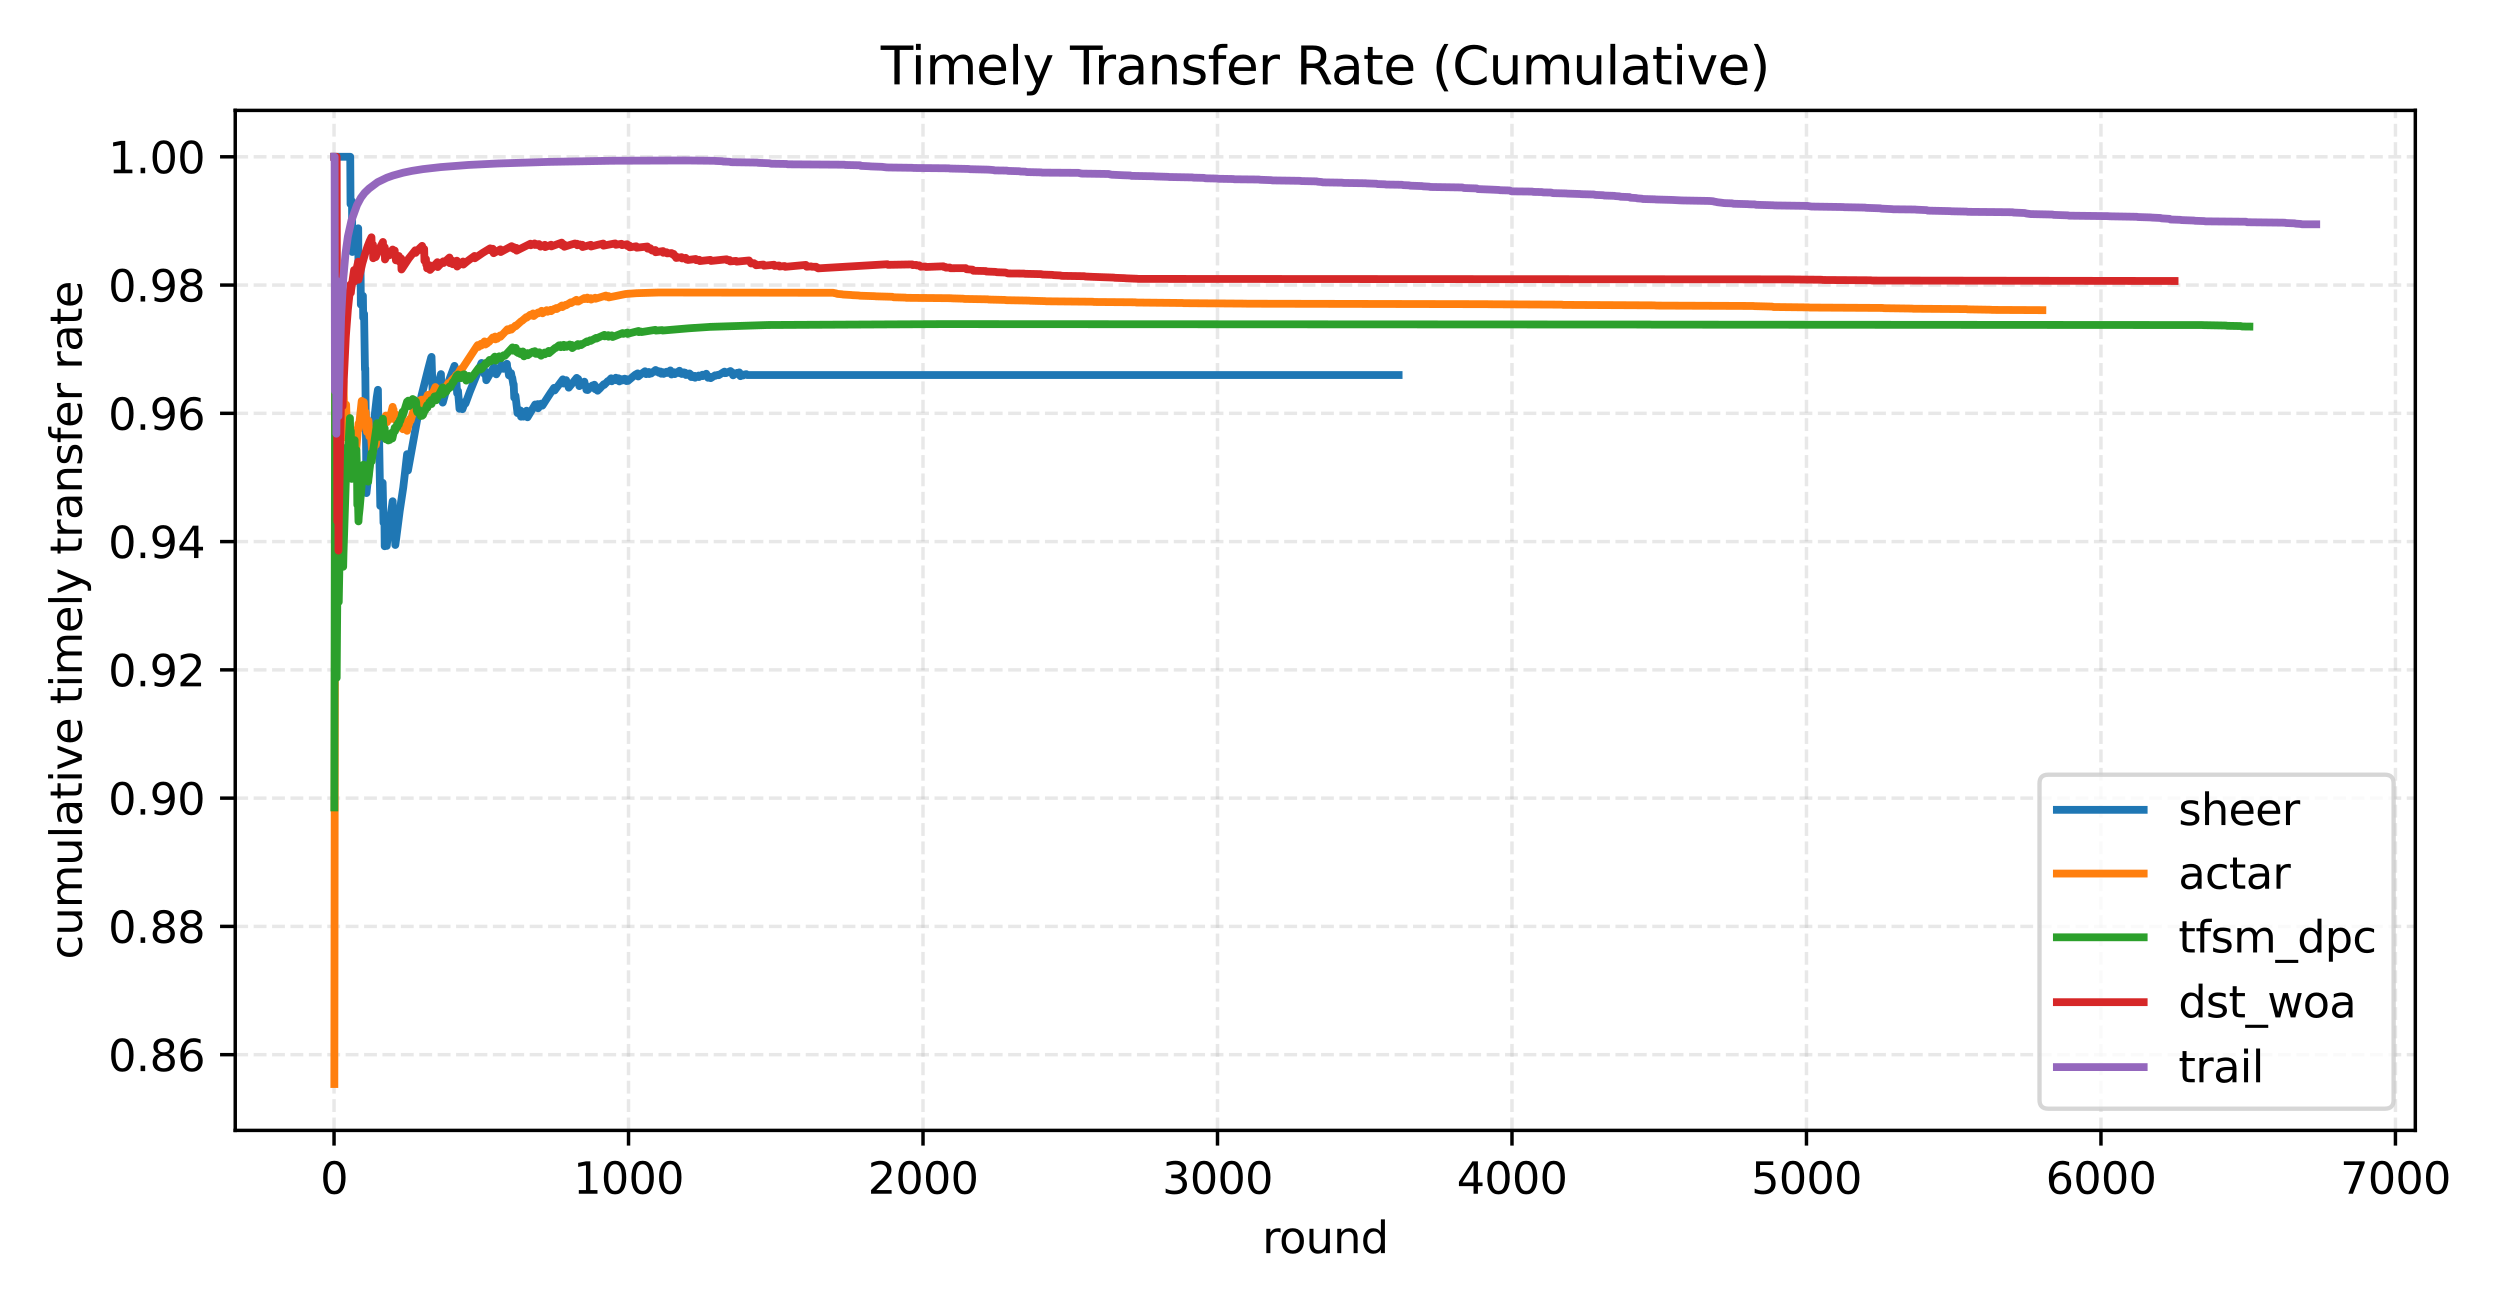 <?xml version="1.0" encoding="utf-8" standalone="no"?>
<!DOCTYPE svg PUBLIC "-//W3C//DTD SVG 1.1//EN"
  "http://www.w3.org/Graphics/SVG/1.1/DTD/svg11.dtd">
<svg xmlns:xlink="http://www.w3.org/1999/xlink" width="576pt" height="302.4pt" viewBox="0 0 576 302.4" xmlns="http://www.w3.org/2000/svg" version="1.1">
 <defs>
  <style type="text/css">*{stroke-linejoin: round; stroke-linecap: butt}</style>
 </defs>
 <g id="figure_1">
  <g id="patch_1">
   <path d="M 0 302.4 
L 576 302.4 
L 576 0 
L 0 0 
z
" style="fill: #ffffff"/>
  </g>
  <g id="axes_1">
   <g id="patch_2">
    <path d="M 54.2 260.44 
L 556.49 260.44 
L 556.49 25.44 
L 54.2 25.44 
z
" style="fill: #ffffff"/>
   </g>
   <g id="matplotlib.axis_1">
    <g id="xtick_1">
     <g id="line2d_1">
      <path d="M 76.964 260.44 
L 76.964 25.44 
" clip-path="url(#p24f9dec601)" style="fill: none; stroke-dasharray: 2.96,1.28; stroke-dashoffset: 0; stroke: #b0b0b0; stroke-opacity: 0.3; stroke-width: 0.8"/>
     </g>
     <g id="line2d_2">
      <defs>
       <path id="m480ce47577" d="M 0 0 
L 0 3.5 
" style="stroke: #000000; stroke-width: 0.8"/>
      </defs>
      <g>
       <use xlink:href="#m480ce47577" x="76.964" y="260.44" style="stroke: #000000; stroke-width: 0.8"/>
      </g>
     </g>
     <g id="text_1">
      <!-- 0 -->
      <g transform="translate(73.782 275.038) scale(0.1 -0.1)">
       <defs>
        <path id="DejaVuSans-30" d="M 2034 4250 
Q 1547 4250 1301 3770 
Q 1056 3291 1056 2328 
Q 1056 1369 1301 889 
Q 1547 409 2034 409 
Q 2525 409 2770 889 
Q 3016 1369 3016 2328 
Q 3016 3291 2770 3770 
Q 2525 4250 2034 4250 
z
M 2034 4750 
Q 2819 4750 3233 4129 
Q 3647 3509 3647 2328 
Q 3647 1150 3233 529 
Q 2819 -91 2034 -91 
Q 1250 -91 836 529 
Q 422 1150 422 2328 
Q 422 3509 836 4129 
Q 1250 4750 2034 4750 
z
" transform="scale(0.016)"/>
       </defs>
       <use xlink:href="#DejaVuSans-30"/>
      </g>
     </g>
    </g>
    <g id="xtick_2">
     <g id="line2d_3">
      <path d="M 144.813 260.44 
L 144.813 25.44 
" clip-path="url(#p24f9dec601)" style="fill: none; stroke-dasharray: 2.96,1.28; stroke-dashoffset: 0; stroke: #b0b0b0; stroke-opacity: 0.3; stroke-width: 0.8"/>
     </g>
     <g id="line2d_4">
      <g>
       <use xlink:href="#m480ce47577" x="144.813" y="260.44" style="stroke: #000000; stroke-width: 0.8"/>
      </g>
     </g>
     <g id="text_2">
      <!-- 1000 -->
      <g transform="translate(132.088 275.038) scale(0.1 -0.1)">
       <defs>
        <path id="DejaVuSans-31" d="M 794 531 
L 1825 531 
L 1825 4091 
L 703 3866 
L 703 4441 
L 1819 4666 
L 2450 4666 
L 2450 531 
L 3481 531 
L 3481 0 
L 794 0 
L 794 531 
z
" transform="scale(0.016)"/>
       </defs>
       <use xlink:href="#DejaVuSans-31"/>
       <use xlink:href="#DejaVuSans-30" x="63.623"/>
       <use xlink:href="#DejaVuSans-30" x="127.246"/>
       <use xlink:href="#DejaVuSans-30" x="190.869"/>
      </g>
     </g>
    </g>
    <g id="xtick_3">
     <g id="line2d_5">
      <path d="M 212.663 260.44 
L 212.663 25.44 
" clip-path="url(#p24f9dec601)" style="fill: none; stroke-dasharray: 2.96,1.28; stroke-dashoffset: 0; stroke: #b0b0b0; stroke-opacity: 0.3; stroke-width: 0.8"/>
     </g>
     <g id="line2d_6">
      <g>
       <use xlink:href="#m480ce47577" x="212.663" y="260.44" style="stroke: #000000; stroke-width: 0.8"/>
      </g>
     </g>
     <g id="text_3">
      <!-- 2000 -->
      <g transform="translate(199.938 275.038) scale(0.1 -0.1)">
       <defs>
        <path id="DejaVuSans-32" d="M 1228 531 
L 3431 531 
L 3431 0 
L 469 0 
L 469 531 
Q 828 903 1448 1529 
Q 2069 2156 2228 2338 
Q 2531 2678 2651 2914 
Q 2772 3150 2772 3378 
Q 2772 3750 2511 3984 
Q 2250 4219 1831 4219 
Q 1534 4219 1204 4116 
Q 875 4013 500 3803 
L 500 4441 
Q 881 4594 1212 4672 
Q 1544 4750 1819 4750 
Q 2544 4750 2975 4387 
Q 3406 4025 3406 3419 
Q 3406 3131 3298 2873 
Q 3191 2616 2906 2266 
Q 2828 2175 2409 1742 
Q 1991 1309 1228 531 
z
" transform="scale(0.016)"/>
       </defs>
       <use xlink:href="#DejaVuSans-32"/>
       <use xlink:href="#DejaVuSans-30" x="63.623"/>
       <use xlink:href="#DejaVuSans-30" x="127.246"/>
       <use xlink:href="#DejaVuSans-30" x="190.869"/>
      </g>
     </g>
    </g>
    <g id="xtick_4">
     <g id="line2d_7">
      <path d="M 280.512 260.44 
L 280.512 25.44 
" clip-path="url(#p24f9dec601)" style="fill: none; stroke-dasharray: 2.96,1.28; stroke-dashoffset: 0; stroke: #b0b0b0; stroke-opacity: 0.3; stroke-width: 0.8"/>
     </g>
     <g id="line2d_8">
      <g>
       <use xlink:href="#m480ce47577" x="280.512" y="260.44" style="stroke: #000000; stroke-width: 0.8"/>
      </g>
     </g>
     <g id="text_4">
      <!-- 3000 -->
      <g transform="translate(267.787 275.038) scale(0.1 -0.1)">
       <defs>
        <path id="DejaVuSans-33" d="M 2597 2516 
Q 3050 2419 3304 2112 
Q 3559 1806 3559 1356 
Q 3559 666 3084 287 
Q 2609 -91 1734 -91 
Q 1441 -91 1130 -33 
Q 819 25 488 141 
L 488 750 
Q 750 597 1062 519 
Q 1375 441 1716 441 
Q 2309 441 2620 675 
Q 2931 909 2931 1356 
Q 2931 1769 2642 2001 
Q 2353 2234 1838 2234 
L 1294 2234 
L 1294 2753 
L 1863 2753 
Q 2328 2753 2575 2939 
Q 2822 3125 2822 3475 
Q 2822 3834 2567 4026 
Q 2313 4219 1838 4219 
Q 1578 4219 1281 4162 
Q 984 4106 628 3988 
L 628 4550 
Q 988 4650 1302 4700 
Q 1616 4750 1894 4750 
Q 2613 4750 3031 4423 
Q 3450 4097 3450 3541 
Q 3450 3153 3228 2886 
Q 3006 2619 2597 2516 
z
" transform="scale(0.016)"/>
       </defs>
       <use xlink:href="#DejaVuSans-33"/>
       <use xlink:href="#DejaVuSans-30" x="63.623"/>
       <use xlink:href="#DejaVuSans-30" x="127.246"/>
       <use xlink:href="#DejaVuSans-30" x="190.869"/>
      </g>
     </g>
    </g>
    <g id="xtick_5">
     <g id="line2d_9">
      <path d="M 348.362 260.44 
L 348.362 25.44 
" clip-path="url(#p24f9dec601)" style="fill: none; stroke-dasharray: 2.96,1.28; stroke-dashoffset: 0; stroke: #b0b0b0; stroke-opacity: 0.3; stroke-width: 0.8"/>
     </g>
     <g id="line2d_10">
      <g>
       <use xlink:href="#m480ce47577" x="348.362" y="260.44" style="stroke: #000000; stroke-width: 0.8"/>
      </g>
     </g>
     <g id="text_5">
      <!-- 4000 -->
      <g transform="translate(335.637 275.038) scale(0.1 -0.1)">
       <defs>
        <path id="DejaVuSans-34" d="M 2419 4116 
L 825 1625 
L 2419 1625 
L 2419 4116 
z
M 2253 4666 
L 3047 4666 
L 3047 1625 
L 3713 1625 
L 3713 1100 
L 3047 1100 
L 3047 0 
L 2419 0 
L 2419 1100 
L 313 1100 
L 313 1709 
L 2253 4666 
z
" transform="scale(0.016)"/>
       </defs>
       <use xlink:href="#DejaVuSans-34"/>
       <use xlink:href="#DejaVuSans-30" x="63.623"/>
       <use xlink:href="#DejaVuSans-30" x="127.246"/>
       <use xlink:href="#DejaVuSans-30" x="190.869"/>
      </g>
     </g>
    </g>
    <g id="xtick_6">
     <g id="line2d_11">
      <path d="M 416.211 260.44 
L 416.211 25.44 
" clip-path="url(#p24f9dec601)" style="fill: none; stroke-dasharray: 2.96,1.28; stroke-dashoffset: 0; stroke: #b0b0b0; stroke-opacity: 0.3; stroke-width: 0.8"/>
     </g>
     <g id="line2d_12">
      <g>
       <use xlink:href="#m480ce47577" x="416.211" y="260.44" style="stroke: #000000; stroke-width: 0.8"/>
      </g>
     </g>
     <g id="text_6">
      <!-- 5000 -->
      <g transform="translate(403.486 275.038) scale(0.1 -0.1)">
       <defs>
        <path id="DejaVuSans-35" d="M 691 4666 
L 3169 4666 
L 3169 4134 
L 1269 4134 
L 1269 2991 
Q 1406 3038 1543 3061 
Q 1681 3084 1819 3084 
Q 2600 3084 3056 2656 
Q 3513 2228 3513 1497 
Q 3513 744 3044 326 
Q 2575 -91 1722 -91 
Q 1428 -91 1123 -41 
Q 819 9 494 109 
L 494 744 
Q 775 591 1075 516 
Q 1375 441 1709 441 
Q 2250 441 2565 725 
Q 2881 1009 2881 1497 
Q 2881 1984 2565 2268 
Q 2250 2553 1709 2553 
Q 1456 2553 1204 2497 
Q 953 2441 691 2322 
L 691 4666 
z
" transform="scale(0.016)"/>
       </defs>
       <use xlink:href="#DejaVuSans-35"/>
       <use xlink:href="#DejaVuSans-30" x="63.623"/>
       <use xlink:href="#DejaVuSans-30" x="127.246"/>
       <use xlink:href="#DejaVuSans-30" x="190.869"/>
      </g>
     </g>
    </g>
    <g id="xtick_7">
     <g id="line2d_13">
      <path d="M 484.061 260.44 
L 484.061 25.44 
" clip-path="url(#p24f9dec601)" style="fill: none; stroke-dasharray: 2.96,1.28; stroke-dashoffset: 0; stroke: #b0b0b0; stroke-opacity: 0.3; stroke-width: 0.8"/>
     </g>
     <g id="line2d_14">
      <g>
       <use xlink:href="#m480ce47577" x="484.061" y="260.44" style="stroke: #000000; stroke-width: 0.8"/>
      </g>
     </g>
     <g id="text_7">
      <!-- 6000 -->
      <g transform="translate(471.336 275.038) scale(0.1 -0.1)">
       <defs>
        <path id="DejaVuSans-36" d="M 2113 2584 
Q 1688 2584 1439 2293 
Q 1191 2003 1191 1497 
Q 1191 994 1439 701 
Q 1688 409 2113 409 
Q 2538 409 2786 701 
Q 3034 994 3034 1497 
Q 3034 2003 2786 2293 
Q 2538 2584 2113 2584 
z
M 3366 4563 
L 3366 3988 
Q 3128 4100 2886 4159 
Q 2644 4219 2406 4219 
Q 1781 4219 1451 3797 
Q 1122 3375 1075 2522 
Q 1259 2794 1537 2939 
Q 1816 3084 2150 3084 
Q 2853 3084 3261 2657 
Q 3669 2231 3669 1497 
Q 3669 778 3244 343 
Q 2819 -91 2113 -91 
Q 1303 -91 875 529 
Q 447 1150 447 2328 
Q 447 3434 972 4092 
Q 1497 4750 2381 4750 
Q 2619 4750 2861 4703 
Q 3103 4656 3366 4563 
z
" transform="scale(0.016)"/>
       </defs>
       <use xlink:href="#DejaVuSans-36"/>
       <use xlink:href="#DejaVuSans-30" x="63.623"/>
       <use xlink:href="#DejaVuSans-30" x="127.246"/>
       <use xlink:href="#DejaVuSans-30" x="190.869"/>
      </g>
     </g>
    </g>
    <g id="xtick_8">
     <g id="line2d_15">
      <path d="M 551.91 260.44 
L 551.91 25.44 
" clip-path="url(#p24f9dec601)" style="fill: none; stroke-dasharray: 2.96,1.28; stroke-dashoffset: 0; stroke: #b0b0b0; stroke-opacity: 0.3; stroke-width: 0.8"/>
     </g>
     <g id="line2d_16">
      <g>
       <use xlink:href="#m480ce47577" x="551.91" y="260.44" style="stroke: #000000; stroke-width: 0.8"/>
      </g>
     </g>
     <g id="text_8">
      <!-- 7000 -->
      <g transform="translate(539.185 275.038) scale(0.1 -0.1)">
       <defs>
        <path id="DejaVuSans-37" d="M 525 4666 
L 3525 4666 
L 3525 4397 
L 1831 0 
L 1172 0 
L 2766 4134 
L 525 4134 
L 525 4666 
z
" transform="scale(0.016)"/>
       </defs>
       <use xlink:href="#DejaVuSans-37"/>
       <use xlink:href="#DejaVuSans-30" x="63.623"/>
       <use xlink:href="#DejaVuSans-30" x="127.246"/>
       <use xlink:href="#DejaVuSans-30" x="190.869"/>
      </g>
     </g>
    </g>
    <g id="text_9">
     <!-- round -->
     <g transform="translate(290.831 288.717) scale(0.1 -0.1)">
      <defs>
       <path id="DejaVuSans-72" d="M 2631 2963 
Q 2534 3019 2420 3045 
Q 2306 3072 2169 3072 
Q 1681 3072 1420 2755 
Q 1159 2438 1159 1844 
L 1159 0 
L 581 0 
L 581 3500 
L 1159 3500 
L 1159 2956 
Q 1341 3275 1631 3429 
Q 1922 3584 2338 3584 
Q 2397 3584 2469 3576 
Q 2541 3569 2628 3553 
L 2631 2963 
z
" transform="scale(0.016)"/>
       <path id="DejaVuSans-6f" d="M 1959 3097 
Q 1497 3097 1228 2736 
Q 959 2375 959 1747 
Q 959 1119 1226 758 
Q 1494 397 1959 397 
Q 2419 397 2687 759 
Q 2956 1122 2956 1747 
Q 2956 2369 2687 2733 
Q 2419 3097 1959 3097 
z
M 1959 3584 
Q 2709 3584 3137 3096 
Q 3566 2609 3566 1747 
Q 3566 888 3137 398 
Q 2709 -91 1959 -91 
Q 1206 -91 779 398 
Q 353 888 353 1747 
Q 353 2609 779 3096 
Q 1206 3584 1959 3584 
z
" transform="scale(0.016)"/>
       <path id="DejaVuSans-75" d="M 544 1381 
L 544 3500 
L 1119 3500 
L 1119 1403 
Q 1119 906 1312 657 
Q 1506 409 1894 409 
Q 2359 409 2629 706 
Q 2900 1003 2900 1516 
L 2900 3500 
L 3475 3500 
L 3475 0 
L 2900 0 
L 2900 538 
Q 2691 219 2414 64 
Q 2138 -91 1772 -91 
Q 1169 -91 856 284 
Q 544 659 544 1381 
z
M 1991 3584 
L 1991 3584 
z
" transform="scale(0.016)"/>
       <path id="DejaVuSans-6e" d="M 3513 2113 
L 3513 0 
L 2938 0 
L 2938 2094 
Q 2938 2591 2744 2837 
Q 2550 3084 2163 3084 
Q 1697 3084 1428 2787 
Q 1159 2491 1159 1978 
L 1159 0 
L 581 0 
L 581 3500 
L 1159 3500 
L 1159 2956 
Q 1366 3272 1645 3428 
Q 1925 3584 2291 3584 
Q 2894 3584 3203 3211 
Q 3513 2838 3513 2113 
z
" transform="scale(0.016)"/>
       <path id="DejaVuSans-64" d="M 2906 2969 
L 2906 4863 
L 3481 4863 
L 3481 0 
L 2906 0 
L 2906 525 
Q 2725 213 2448 61 
Q 2172 -91 1784 -91 
Q 1150 -91 751 415 
Q 353 922 353 1747 
Q 353 2572 751 3078 
Q 1150 3584 1784 3584 
Q 2172 3584 2448 3432 
Q 2725 3281 2906 2969 
z
M 947 1747 
Q 947 1113 1208 752 
Q 1469 391 1925 391 
Q 2381 391 2643 752 
Q 2906 1113 2906 1747 
Q 2906 2381 2643 2742 
Q 2381 3103 1925 3103 
Q 1469 3103 1208 2742 
Q 947 2381 947 1747 
z
" transform="scale(0.016)"/>
      </defs>
      <use xlink:href="#DejaVuSans-72"/>
      <use xlink:href="#DejaVuSans-6f" x="38.863"/>
      <use xlink:href="#DejaVuSans-75" x="100.045"/>
      <use xlink:href="#DejaVuSans-6e" x="163.424"/>
      <use xlink:href="#DejaVuSans-64" x="226.803"/>
     </g>
    </g>
   </g>
   <g id="matplotlib.axis_2">
    <g id="ytick_1">
     <g id="line2d_17">
      <path d="M 54.2 242.993 
L 556.49 242.993 
" clip-path="url(#p24f9dec601)" style="fill: none; stroke-dasharray: 2.96,1.28; stroke-dashoffset: 0; stroke: #b0b0b0; stroke-opacity: 0.3; stroke-width: 0.8"/>
     </g>
     <g id="line2d_18">
      <defs>
       <path id="m224b4ed97b" d="M 0 0 
L -3.5 0 
" style="stroke: #000000; stroke-width: 0.8"/>
      </defs>
      <g>
       <use xlink:href="#m224b4ed97b" x="54.2" y="242.993" style="stroke: #000000; stroke-width: 0.8"/>
      </g>
     </g>
     <g id="text_10">
      <!-- 0.86 -->
      <g transform="translate(24.934 246.792) scale(0.1 -0.1)">
       <defs>
        <path id="DejaVuSans-2e" d="M 684 794 
L 1344 794 
L 1344 0 
L 684 0 
L 684 794 
z
" transform="scale(0.016)"/>
        <path id="DejaVuSans-38" d="M 2034 2216 
Q 1584 2216 1326 1975 
Q 1069 1734 1069 1313 
Q 1069 891 1326 650 
Q 1584 409 2034 409 
Q 2484 409 2743 651 
Q 3003 894 3003 1313 
Q 3003 1734 2745 1975 
Q 2488 2216 2034 2216 
z
M 1403 2484 
Q 997 2584 770 2862 
Q 544 3141 544 3541 
Q 544 4100 942 4425 
Q 1341 4750 2034 4750 
Q 2731 4750 3128 4425 
Q 3525 4100 3525 3541 
Q 3525 3141 3298 2862 
Q 3072 2584 2669 2484 
Q 3125 2378 3379 2068 
Q 3634 1759 3634 1313 
Q 3634 634 3220 271 
Q 2806 -91 2034 -91 
Q 1263 -91 848 271 
Q 434 634 434 1313 
Q 434 1759 690 2068 
Q 947 2378 1403 2484 
z
M 1172 3481 
Q 1172 3119 1398 2916 
Q 1625 2713 2034 2713 
Q 2441 2713 2670 2916 
Q 2900 3119 2900 3481 
Q 2900 3844 2670 4047 
Q 2441 4250 2034 4250 
Q 1625 4250 1398 4047 
Q 1172 3844 1172 3481 
z
" transform="scale(0.016)"/>
       </defs>
       <use xlink:href="#DejaVuSans-30"/>
       <use xlink:href="#DejaVuSans-2e" x="63.623"/>
       <use xlink:href="#DejaVuSans-38" x="95.41"/>
       <use xlink:href="#DejaVuSans-36" x="159.033"/>
      </g>
     </g>
    </g>
    <g id="ytick_2">
     <g id="line2d_19">
      <path d="M 54.2 213.44 
L 556.49 213.44 
" clip-path="url(#p24f9dec601)" style="fill: none; stroke-dasharray: 2.96,1.28; stroke-dashoffset: 0; stroke: #b0b0b0; stroke-opacity: 0.3; stroke-width: 0.8"/>
     </g>
     <g id="line2d_20">
      <g>
       <use xlink:href="#m224b4ed97b" x="54.2" y="213.44" style="stroke: #000000; stroke-width: 0.8"/>
      </g>
     </g>
     <g id="text_11">
      <!-- 0.88 -->
      <g transform="translate(24.934 217.239) scale(0.1 -0.1)">
       <use xlink:href="#DejaVuSans-30"/>
       <use xlink:href="#DejaVuSans-2e" x="63.623"/>
       <use xlink:href="#DejaVuSans-38" x="95.41"/>
       <use xlink:href="#DejaVuSans-38" x="159.033"/>
      </g>
     </g>
    </g>
    <g id="ytick_3">
     <g id="line2d_21">
      <path d="M 54.2 183.887 
L 556.49 183.887 
" clip-path="url(#p24f9dec601)" style="fill: none; stroke-dasharray: 2.96,1.28; stroke-dashoffset: 0; stroke: #b0b0b0; stroke-opacity: 0.3; stroke-width: 0.8"/>
     </g>
     <g id="line2d_22">
      <g>
       <use xlink:href="#m224b4ed97b" x="54.2" y="183.887" style="stroke: #000000; stroke-width: 0.8"/>
      </g>
     </g>
     <g id="text_12">
      <!-- 0.90 -->
      <g transform="translate(24.934 187.686) scale(0.1 -0.1)">
       <defs>
        <path id="DejaVuSans-39" d="M 703 97 
L 703 672 
Q 941 559 1184 500 
Q 1428 441 1663 441 
Q 2288 441 2617 861 
Q 2947 1281 2994 2138 
Q 2813 1869 2534 1725 
Q 2256 1581 1919 1581 
Q 1219 1581 811 2004 
Q 403 2428 403 3163 
Q 403 3881 828 4315 
Q 1253 4750 1959 4750 
Q 2769 4750 3195 4129 
Q 3622 3509 3622 2328 
Q 3622 1225 3098 567 
Q 2575 -91 1691 -91 
Q 1453 -91 1209 -44 
Q 966 3 703 97 
z
M 1959 2075 
Q 2384 2075 2632 2365 
Q 2881 2656 2881 3163 
Q 2881 3666 2632 3958 
Q 2384 4250 1959 4250 
Q 1534 4250 1286 3958 
Q 1038 3666 1038 3163 
Q 1038 2656 1286 2365 
Q 1534 2075 1959 2075 
z
" transform="scale(0.016)"/>
       </defs>
       <use xlink:href="#DejaVuSans-30"/>
       <use xlink:href="#DejaVuSans-2e" x="63.623"/>
       <use xlink:href="#DejaVuSans-39" x="95.41"/>
       <use xlink:href="#DejaVuSans-30" x="159.033"/>
      </g>
     </g>
    </g>
    <g id="ytick_4">
     <g id="line2d_23">
      <path d="M 54.2 154.334 
L 556.49 154.334 
" clip-path="url(#p24f9dec601)" style="fill: none; stroke-dasharray: 2.96,1.28; stroke-dashoffset: 0; stroke: #b0b0b0; stroke-opacity: 0.3; stroke-width: 0.8"/>
     </g>
     <g id="line2d_24">
      <g>
       <use xlink:href="#m224b4ed97b" x="54.2" y="154.334" style="stroke: #000000; stroke-width: 0.8"/>
      </g>
     </g>
     <g id="text_13">
      <!-- 0.92 -->
      <g transform="translate(24.934 158.133) scale(0.1 -0.1)">
       <use xlink:href="#DejaVuSans-30"/>
       <use xlink:href="#DejaVuSans-2e" x="63.623"/>
       <use xlink:href="#DejaVuSans-39" x="95.41"/>
       <use xlink:href="#DejaVuSans-32" x="159.033"/>
      </g>
     </g>
    </g>
    <g id="ytick_5">
     <g id="line2d_25">
      <path d="M 54.2 124.781 
L 556.49 124.781 
" clip-path="url(#p24f9dec601)" style="fill: none; stroke-dasharray: 2.96,1.28; stroke-dashoffset: 0; stroke: #b0b0b0; stroke-opacity: 0.3; stroke-width: 0.8"/>
     </g>
     <g id="line2d_26">
      <g>
       <use xlink:href="#m224b4ed97b" x="54.2" y="124.781" style="stroke: #000000; stroke-width: 0.8"/>
      </g>
     </g>
     <g id="text_14">
      <!-- 0.94 -->
      <g transform="translate(24.934 128.58) scale(0.1 -0.1)">
       <use xlink:href="#DejaVuSans-30"/>
       <use xlink:href="#DejaVuSans-2e" x="63.623"/>
       <use xlink:href="#DejaVuSans-39" x="95.41"/>
       <use xlink:href="#DejaVuSans-34" x="159.033"/>
      </g>
     </g>
    </g>
    <g id="ytick_6">
     <g id="line2d_27">
      <path d="M 54.2 95.228 
L 556.49 95.228 
" clip-path="url(#p24f9dec601)" style="fill: none; stroke-dasharray: 2.96,1.28; stroke-dashoffset: 0; stroke: #b0b0b0; stroke-opacity: 0.3; stroke-width: 0.8"/>
     </g>
     <g id="line2d_28">
      <g>
       <use xlink:href="#m224b4ed97b" x="54.2" y="95.228" style="stroke: #000000; stroke-width: 0.8"/>
      </g>
     </g>
     <g id="text_15">
      <!-- 0.96 -->
      <g transform="translate(24.934 99.027) scale(0.1 -0.1)">
       <use xlink:href="#DejaVuSans-30"/>
       <use xlink:href="#DejaVuSans-2e" x="63.623"/>
       <use xlink:href="#DejaVuSans-39" x="95.41"/>
       <use xlink:href="#DejaVuSans-36" x="159.033"/>
      </g>
     </g>
    </g>
    <g id="ytick_7">
     <g id="line2d_29">
      <path d="M 54.2 65.675 
L 556.49 65.675 
" clip-path="url(#p24f9dec601)" style="fill: none; stroke-dasharray: 2.96,1.28; stroke-dashoffset: 0; stroke: #b0b0b0; stroke-opacity: 0.3; stroke-width: 0.8"/>
     </g>
     <g id="line2d_30">
      <g>
       <use xlink:href="#m224b4ed97b" x="54.2" y="65.675" style="stroke: #000000; stroke-width: 0.8"/>
      </g>
     </g>
     <g id="text_16">
      <!-- 0.98 -->
      <g transform="translate(24.934 69.474) scale(0.1 -0.1)">
       <use xlink:href="#DejaVuSans-30"/>
       <use xlink:href="#DejaVuSans-2e" x="63.623"/>
       <use xlink:href="#DejaVuSans-39" x="95.41"/>
       <use xlink:href="#DejaVuSans-38" x="159.033"/>
      </g>
     </g>
    </g>
    <g id="ytick_8">
     <g id="line2d_31">
      <path d="M 54.2 36.122 
L 556.49 36.122 
" clip-path="url(#p24f9dec601)" style="fill: none; stroke-dasharray: 2.96,1.28; stroke-dashoffset: 0; stroke: #b0b0b0; stroke-opacity: 0.3; stroke-width: 0.8"/>
     </g>
     <g id="line2d_32">
      <g>
       <use xlink:href="#m224b4ed97b" x="54.2" y="36.122" style="stroke: #000000; stroke-width: 0.8"/>
      </g>
     </g>
     <g id="text_17">
      <!-- 1.00 -->
      <g transform="translate(24.934 39.921) scale(0.1 -0.1)">
       <use xlink:href="#DejaVuSans-31"/>
       <use xlink:href="#DejaVuSans-2e" x="63.623"/>
       <use xlink:href="#DejaVuSans-30" x="95.41"/>
       <use xlink:href="#DejaVuSans-30" x="159.033"/>
      </g>
     </g>
    </g>
    <g id="text_18">
     <!-- cumulative timely transfer rate -->
     <g transform="translate(18.855 221.049) rotate(-90) scale(0.1 -0.1)">
      <defs>
       <path id="DejaVuSans-63" d="M 3122 3366 
L 3122 2828 
Q 2878 2963 2633 3030 
Q 2388 3097 2138 3097 
Q 1578 3097 1268 2742 
Q 959 2388 959 1747 
Q 959 1106 1268 751 
Q 1578 397 2138 397 
Q 2388 397 2633 464 
Q 2878 531 3122 666 
L 3122 134 
Q 2881 22 2623 -34 
Q 2366 -91 2075 -91 
Q 1284 -91 818 406 
Q 353 903 353 1747 
Q 353 2603 823 3093 
Q 1294 3584 2113 3584 
Q 2378 3584 2631 3529 
Q 2884 3475 3122 3366 
z
" transform="scale(0.016)"/>
       <path id="DejaVuSans-6d" d="M 3328 2828 
Q 3544 3216 3844 3400 
Q 4144 3584 4550 3584 
Q 5097 3584 5394 3201 
Q 5691 2819 5691 2113 
L 5691 0 
L 5113 0 
L 5113 2094 
Q 5113 2597 4934 2840 
Q 4756 3084 4391 3084 
Q 3944 3084 3684 2787 
Q 3425 2491 3425 1978 
L 3425 0 
L 2847 0 
L 2847 2094 
Q 2847 2600 2669 2842 
Q 2491 3084 2119 3084 
Q 1678 3084 1418 2786 
Q 1159 2488 1159 1978 
L 1159 0 
L 581 0 
L 581 3500 
L 1159 3500 
L 1159 2956 
Q 1356 3278 1631 3431 
Q 1906 3584 2284 3584 
Q 2666 3584 2933 3390 
Q 3200 3197 3328 2828 
z
" transform="scale(0.016)"/>
       <path id="DejaVuSans-6c" d="M 603 4863 
L 1178 4863 
L 1178 0 
L 603 0 
L 603 4863 
z
" transform="scale(0.016)"/>
       <path id="DejaVuSans-61" d="M 2194 1759 
Q 1497 1759 1228 1600 
Q 959 1441 959 1056 
Q 959 750 1161 570 
Q 1363 391 1709 391 
Q 2188 391 2477 730 
Q 2766 1069 2766 1631 
L 2766 1759 
L 2194 1759 
z
M 3341 1997 
L 3341 0 
L 2766 0 
L 2766 531 
Q 2569 213 2275 61 
Q 1981 -91 1556 -91 
Q 1019 -91 701 211 
Q 384 513 384 1019 
Q 384 1609 779 1909 
Q 1175 2209 1959 2209 
L 2766 2209 
L 2766 2266 
Q 2766 2663 2505 2880 
Q 2244 3097 1772 3097 
Q 1472 3097 1187 3025 
Q 903 2953 641 2809 
L 641 3341 
Q 956 3463 1253 3523 
Q 1550 3584 1831 3584 
Q 2591 3584 2966 3190 
Q 3341 2797 3341 1997 
z
" transform="scale(0.016)"/>
       <path id="DejaVuSans-74" d="M 1172 4494 
L 1172 3500 
L 2356 3500 
L 2356 3053 
L 1172 3053 
L 1172 1153 
Q 1172 725 1289 603 
Q 1406 481 1766 481 
L 2356 481 
L 2356 0 
L 1766 0 
Q 1100 0 847 248 
Q 594 497 594 1153 
L 594 3053 
L 172 3053 
L 172 3500 
L 594 3500 
L 594 4494 
L 1172 4494 
z
" transform="scale(0.016)"/>
       <path id="DejaVuSans-69" d="M 603 3500 
L 1178 3500 
L 1178 0 
L 603 0 
L 603 3500 
z
M 603 4863 
L 1178 4863 
L 1178 4134 
L 603 4134 
L 603 4863 
z
" transform="scale(0.016)"/>
       <path id="DejaVuSans-76" d="M 191 3500 
L 800 3500 
L 1894 563 
L 2988 3500 
L 3597 3500 
L 2284 0 
L 1503 0 
L 191 3500 
z
" transform="scale(0.016)"/>
       <path id="DejaVuSans-65" d="M 3597 1894 
L 3597 1613 
L 953 1613 
Q 991 1019 1311 708 
Q 1631 397 2203 397 
Q 2534 397 2845 478 
Q 3156 559 3463 722 
L 3463 178 
Q 3153 47 2828 -22 
Q 2503 -91 2169 -91 
Q 1331 -91 842 396 
Q 353 884 353 1716 
Q 353 2575 817 3079 
Q 1281 3584 2069 3584 
Q 2775 3584 3186 3129 
Q 3597 2675 3597 1894 
z
M 3022 2063 
Q 3016 2534 2758 2815 
Q 2500 3097 2075 3097 
Q 1594 3097 1305 2825 
Q 1016 2553 972 2059 
L 3022 2063 
z
" transform="scale(0.016)"/>
       <path id="DejaVuSans-20" transform="scale(0.016)"/>
       <path id="DejaVuSans-79" d="M 2059 -325 
Q 1816 -950 1584 -1140 
Q 1353 -1331 966 -1331 
L 506 -1331 
L 506 -850 
L 844 -850 
Q 1081 -850 1212 -737 
Q 1344 -625 1503 -206 
L 1606 56 
L 191 3500 
L 800 3500 
L 1894 763 
L 2988 3500 
L 3597 3500 
L 2059 -325 
z
" transform="scale(0.016)"/>
       <path id="DejaVuSans-73" d="M 2834 3397 
L 2834 2853 
Q 2591 2978 2328 3040 
Q 2066 3103 1784 3103 
Q 1356 3103 1142 2972 
Q 928 2841 928 2578 
Q 928 2378 1081 2264 
Q 1234 2150 1697 2047 
L 1894 2003 
Q 2506 1872 2764 1633 
Q 3022 1394 3022 966 
Q 3022 478 2636 193 
Q 2250 -91 1575 -91 
Q 1294 -91 989 -36 
Q 684 19 347 128 
L 347 722 
Q 666 556 975 473 
Q 1284 391 1588 391 
Q 1994 391 2212 530 
Q 2431 669 2431 922 
Q 2431 1156 2273 1281 
Q 2116 1406 1581 1522 
L 1381 1569 
Q 847 1681 609 1914 
Q 372 2147 372 2553 
Q 372 3047 722 3315 
Q 1072 3584 1716 3584 
Q 2034 3584 2315 3537 
Q 2597 3491 2834 3397 
z
" transform="scale(0.016)"/>
       <path id="DejaVuSans-66" d="M 2375 4863 
L 2375 4384 
L 1825 4384 
Q 1516 4384 1395 4259 
Q 1275 4134 1275 3809 
L 1275 3500 
L 2222 3500 
L 2222 3053 
L 1275 3053 
L 1275 0 
L 697 0 
L 697 3053 
L 147 3053 
L 147 3500 
L 697 3500 
L 697 3744 
Q 697 4328 969 4595 
Q 1241 4863 1831 4863 
L 2375 4863 
z
" transform="scale(0.016)"/>
      </defs>
      <use xlink:href="#DejaVuSans-63"/>
      <use xlink:href="#DejaVuSans-75" x="54.98"/>
      <use xlink:href="#DejaVuSans-6d" x="118.359"/>
      <use xlink:href="#DejaVuSans-75" x="215.771"/>
      <use xlink:href="#DejaVuSans-6c" x="279.15"/>
      <use xlink:href="#DejaVuSans-61" x="306.934"/>
      <use xlink:href="#DejaVuSans-74" x="368.213"/>
      <use xlink:href="#DejaVuSans-69" x="407.422"/>
      <use xlink:href="#DejaVuSans-76" x="435.205"/>
      <use xlink:href="#DejaVuSans-65" x="494.385"/>
      <use xlink:href="#DejaVuSans-20" x="555.908"/>
      <use xlink:href="#DejaVuSans-74" x="587.695"/>
      <use xlink:href="#DejaVuSans-69" x="626.904"/>
      <use xlink:href="#DejaVuSans-6d" x="654.688"/>
      <use xlink:href="#DejaVuSans-65" x="752.1"/>
      <use xlink:href="#DejaVuSans-6c" x="813.623"/>
      <use xlink:href="#DejaVuSans-79" x="841.406"/>
      <use xlink:href="#DejaVuSans-20" x="900.586"/>
      <use xlink:href="#DejaVuSans-74" x="932.373"/>
      <use xlink:href="#DejaVuSans-72" x="971.582"/>
      <use xlink:href="#DejaVuSans-61" x="1012.695"/>
      <use xlink:href="#DejaVuSans-6e" x="1073.975"/>
      <use xlink:href="#DejaVuSans-73" x="1137.354"/>
      <use xlink:href="#DejaVuSans-66" x="1189.453"/>
      <use xlink:href="#DejaVuSans-65" x="1224.658"/>
      <use xlink:href="#DejaVuSans-72" x="1286.182"/>
      <use xlink:href="#DejaVuSans-20" x="1327.295"/>
      <use xlink:href="#DejaVuSans-72" x="1359.082"/>
      <use xlink:href="#DejaVuSans-61" x="1400.195"/>
      <use xlink:href="#DejaVuSans-74" x="1461.475"/>
      <use xlink:href="#DejaVuSans-65" x="1500.684"/>
     </g>
    </g>
   </g>
   <g id="line2d_33">
    <path d="M 77.031 36.122 
L 80.695 36.122 
L 80.763 47.023 
L 80.831 46.822 
L 81.102 46.364 
L 81.17 58.054 
L 81.238 57.68 
L 81.577 56.352 
L 82.324 53.279 
L 82.527 52.601 
L 82.595 62.569 
L 82.663 62.424 
L 83.07 61.453 
L 83.138 70.172 
L 83.206 69.995 
L 83.409 69.264 
L 83.613 68.153 
L 83.681 73.198 
L 83.748 72.944 
L 83.884 72.319 
L 84.088 85.149 
L 84.156 84.848 
L 84.359 104.313 
L 84.427 113.606 
L 84.495 113.038 
L 84.97 108.676 
L 85.648 101.754 
L 86.802 91.558 
L 87.073 89.813 
L 87.209 101.91 
L 87.277 101.469 
L 87.345 101.049 
L 87.616 116.555 
L 88.159 111.234 
L 88.362 120.431 
L 88.566 118.858 
L 88.634 125.855 
L 88.701 125.517 
L 89.041 122.778 
L 89.109 125.776 
L 89.176 125.112 
L 90.466 115.489 
L 90.533 120.32 
L 90.601 119.699 
L 90.669 119.319 
L 90.737 123.299 
L 90.805 122.922 
L 91.008 121.448 
L 91.076 125.563 
L 91.144 125.128 
L 92.094 117.721 
L 92.908 112.34 
L 93.383 108.256 
L 93.79 104.641 
L 93.994 108.403 
L 95.012 102.785 
L 97.115 91.151 
L 98.608 85.178 
L 99.354 82.332 
L 99.422 82.231 
L 99.693 90.815 
L 99.761 92.092 
L 99.829 91.906 
L 100.1 90.905 
L 100.507 89.053 
L 100.575 89.343 
L 100.643 89.106 
L 100.711 89.312 
L 101.593 86.191 
L 101.729 91.068 
L 101.796 90.79 
L 101.932 90.43 
L 102 92.759 
L 102.068 92.575 
L 103.289 88.119 
L 104.714 84.298 
L 104.782 85.645 
L 104.85 85.495 
L 104.985 85.212 
L 105.325 90.612 
L 105.528 90.088 
L 105.867 94.187 
L 105.935 93.936 
L 106.207 92.997 
L 106.275 93.557 
L 106.342 93.36 
L 106.41 93.167 
L 106.546 94.273 
L 106.614 94.076 
L 107.157 92.562 
L 107.224 92.995 
L 107.292 92.857 
L 108.242 90.267 
L 110.888 83.744 
L 110.956 83.625 
L 111.024 84.306 
L 111.092 84.154 
L 111.295 83.79 
L 111.431 85.475 
L 111.499 85.363 
L 111.567 85.249 
L 111.635 86.199 
L 111.702 86.078 
L 111.906 85.714 
L 112.042 87.602 
L 112.11 87.49 
L 113.806 84.541 
L 114.077 86.018 
L 114.145 85.92 
L 114.281 85.714 
L 114.349 86.245 
L 114.416 86.119 
L 115.027 85.033 
L 115.57 84.043 
L 115.638 84.628 
L 115.706 84.528 
L 115.909 84.153 
L 115.977 84.972 
L 116.045 84.88 
L 116.791 83.818 
L 116.927 85.25 
L 116.995 85.189 
L 117.063 85.114 
L 117.266 86.483 
L 117.673 86.051 
L 117.741 85.963 
L 117.945 87.087 
L 118.013 87.026 
L 118.284 88.661 
L 118.352 88.551 
L 118.487 91.63 
L 118.555 91.558 
L 118.759 91.178 
L 119.234 95.174 
L 119.369 94.925 
L 119.641 94.47 
L 119.709 94.917 
L 119.777 94.797 
L 119.912 94.585 
L 120.048 96.005 
L 120.116 95.895 
L 120.523 95.186 
L 120.591 95.989 
L 120.659 95.844 
L 121.337 94.626 
L 121.541 96.14 
L 121.609 96.022 
L 123.305 93.194 
L 123.373 93.708 
L 123.44 93.612 
L 123.915 93.101 
L 123.983 94.066 
L 124.051 93.978 
L 124.662 93.011 
L 124.73 93.275 
L 124.797 93.195 
L 124.865 93.093 
L 124.933 93.466 
L 125.001 93.4 
L 125.747 92.227 
L 126.833 90.559 
L 127.172 90.074 
L 127.647 89.368 
L 127.783 89.961 
L 129.14 88.136 
L 129.683 87.407 
L 129.818 88.359 
L 129.886 88.282 
L 130.429 87.585 
L 130.633 88.547 
L 130.768 88.384 
L 131.04 89.318 
L 132.872 87.067 
L 132.939 87.584 
L 133.007 87.536 
L 133.211 87.307 
L 133.482 88.958 
L 133.55 88.907 
L 134.364 88.229 
L 134.636 87.938 
L 134.839 88.972 
L 134.975 88.816 
L 135.111 89.82 
L 135.178 89.739 
L 135.314 89.597 
L 135.382 89.87 
L 135.45 89.813 
L 136.468 88.82 
L 136.535 89.116 
L 136.603 89.038 
L 136.943 88.644 
L 137.146 89.679 
L 137.553 89.233 
L 137.689 90.019 
L 137.757 89.938 
L 138.164 89.561 
L 139.114 88.524 
L 139.182 88.694 
L 139.249 88.628 
L 140.064 87.801 
L 140.199 87.816 
L 140.81 87.163 
L 140.878 87.254 
L 140.946 87.847 
L 141.014 87.797 
L 141.896 87.031 
L 141.963 87.602 
L 142.031 87.553 
L 142.506 87.156 
L 142.71 87.879 
L 143.32 87.351 
L 143.388 87.662 
L 143.456 87.591 
L 143.931 87.249 
L 143.999 87.559 
L 144.067 87.506 
L 144.27 87.339 
L 144.338 87.797 
L 144.406 87.742 
L 144.61 87.595 
L 144.677 87.76 
L 144.745 87.695 
L 145.356 87.187 
L 145.695 86.889 
L 146.374 86.332 
L 146.916 86.029 
L 147.052 86.737 
L 147.12 86.677 
L 147.934 86.027 
L 148.613 85.542 
L 148.681 86.014 
L 148.748 85.958 
L 148.816 85.928 
L 148.884 86.201 
L 148.952 86.134 
L 149.495 85.705 
L 149.563 86.175 
L 149.63 86.129 
L 149.97 85.866 
L 150.037 86.055 
L 150.105 85.992 
L 151.055 85.249 
L 151.123 85.625 
L 151.191 85.561 
L 151.259 85.506 
L 151.327 85.646 
L 151.394 85.585 
L 151.53 85.474 
L 151.598 85.621 
L 151.666 85.561 
L 151.734 85.525 
L 151.802 85.875 
L 151.869 85.848 
L 152.209 85.608 
L 152.344 86.108 
L 152.412 86.07 
L 152.751 85.759 
L 152.887 86.144 
L 153.023 86.05 
L 153.362 85.814 
L 153.566 85.654 
L 153.634 85.94 
L 153.701 85.904 
L 154.448 85.344 
L 154.719 86.282 
L 155.398 85.771 
L 155.465 86.193 
L 155.533 86.154 
L 156.551 85.422 
L 156.619 85.991 
L 156.687 85.949 
L 157.026 85.824 
L 157.094 86.165 
L 157.162 86.104 
L 157.569 85.795 
L 157.637 85.999 
L 157.704 85.95 
L 157.84 85.863 
L 157.908 86.284 
L 157.976 86.237 
L 158.044 86.396 
L 158.112 86.363 
L 158.315 86.225 
L 158.383 86.382 
L 158.451 86.337 
L 158.858 86.05 
L 158.926 86.397 
L 158.994 86.353 
L 159.129 86.271 
L 159.265 86.869 
L 159.604 86.628 
L 159.672 86.894 
L 159.74 86.836 
L 160.079 86.601 
L 160.147 87.03 
L 160.215 86.984 
L 160.961 86.522 
L 161.029 86.873 
L 161.097 86.837 
L 161.843 86.339 
L 161.911 86.656 
L 161.979 86.611 
L 162.658 86.157 
L 162.725 86.115 
L 163.132 87.036 
L 163.54 86.801 
L 163.743 87.124 
L 164.761 86.472 
L 164.829 86.581 
L 164.897 86.534 
L 165.439 86.357 
L 165.575 86.447 
L 166.864 85.656 
L 166.932 85.626 
L 167 85.98 
L 167.068 85.944 
L 167.136 85.889 
L 167.271 85.964 
L 168.289 85.493 
L 168.425 85.879 
L 168.493 85.836 
L 168.628 85.737 
L 168.9 86.472 
L 169.646 86.025 
L 169.85 85.902 
L 169.985 86.007 
L 170.325 85.804 
L 170.596 86.668 
L 170.732 86.583 
L 171.139 86.305 
L 171.207 86.505 
L 171.274 86.463 
L 171.749 86.233 
L 171.953 86.208 
L 172.156 86.408 
L 322.24 86.406 
L 322.24 86.406 
" clip-path="url(#p24f9dec601)" style="fill: none; stroke: #1f77b4; stroke-width: 1.8; stroke-linecap: square"/>
   </g>
   <g id="line2d_34">
    <path d="M 77.031 249.758 
L 77.235 90.514 
L 77.303 78.746 
L 77.371 92.498 
L 77.438 84.949 
L 77.574 74.062 
L 77.642 88.83 
L 77.71 83.841 
L 77.913 73.547 
L 77.981 88.767 
L 78.049 85.265 
L 78.117 82.863 
L 78.185 93.108 
L 78.253 90.252 
L 78.66 77.008 
L 78.795 74.027 
L 78.863 86.832 
L 78.931 84.985 
L 78.999 91.071 
L 79.067 89.412 
L 79.135 87.851 
L 79.406 100.713 
L 79.745 93.225 
L 79.949 98.773 
L 80.017 100.088 
L 80.22 96.287 
L 80.288 104.298 
L 80.356 102.826 
L 80.424 101.637 
L 80.492 103.066 
L 80.627 100.719 
L 80.695 101.729 
L 80.763 104.639 
L 80.831 103.36 
L 80.967 101.074 
L 81.034 102.016 
L 81.238 99.092 
L 81.306 101.437 
L 81.374 100.477 
L 81.442 101.429 
L 81.509 100.532 
L 81.577 101.92 
L 81.645 100.858 
L 81.713 105.024 
L 81.781 104.145 
L 81.984 101.42 
L 82.052 103.835 
L 82.12 102.985 
L 82.595 97.599 
L 82.663 98.899 
L 82.731 98.109 
L 83.274 92.955 
L 83.341 92.373 
L 83.409 94.223 
L 83.477 93.641 
L 83.545 93.063 
L 83.613 94.409 
L 83.681 93.769 
L 83.816 92.628 
L 84.02 96.83 
L 84.088 96.19 
L 84.223 94.963 
L 84.563 99.545 
L 84.902 96.922 
L 85.105 100.551 
L 85.309 98.96 
L 85.377 100.488 
L 85.445 99.933 
L 85.648 102.511 
L 85.784 104.42 
L 85.852 103.877 
L 85.988 102.868 
L 86.055 103.404 
L 86.462 100.519 
L 86.598 102.509 
L 86.666 101.995 
L 87.005 99.665 
L 87.073 100.42 
L 87.141 100 
L 87.277 99.211 
L 87.412 100.398 
L 87.48 99.971 
L 87.752 98.317 
L 87.819 99.506 
L 87.887 99.12 
L 87.955 99.823 
L 88.023 99.44 
L 88.43 97.089 
L 88.498 97.81 
L 88.566 97.431 
L 88.905 95.754 
L 88.973 96.511 
L 89.041 96.212 
L 89.109 95.899 
L 89.176 97.267 
L 89.244 96.903 
L 89.448 95.896 
L 89.516 96.526 
L 89.584 96.236 
L 89.719 95.625 
L 89.787 96.596 
L 89.855 96.253 
L 90.466 93.741 
L 90.533 94.915 
L 90.601 94.62 
L 90.669 94.35 
L 90.737 96.418 
L 90.805 96.145 
L 90.873 95.835 
L 91.008 96.703 
L 91.28 95.527 
L 91.348 96.688 
L 91.415 96.37 
L 91.483 96.062 
L 91.551 97.293 
L 91.619 96.994 
L 91.755 96.48 
L 91.958 98.513 
L 92.026 98.264 
L 92.433 96.716 
L 92.501 98.141 
L 92.569 97.856 
L 92.705 97.289 
L 92.84 98.892 
L 92.908 98.658 
L 93.315 97.047 
L 93.383 97.747 
L 93.451 97.516 
L 93.655 98.189 
L 93.79 99.256 
L 93.858 98.982 
L 94.537 96.417 
L 94.604 96.93 
L 94.672 96.71 
L 95.351 94.392 
L 95.419 94.821 
L 95.486 94.587 
L 96.097 92.688 
L 96.165 92.851 
L 96.233 92.642 
L 96.301 92.994 
L 96.368 92.782 
L 96.436 92.572 
L 96.504 93.109 
L 96.572 92.897 
L 96.776 92.266 
L 96.843 92.699 
L 96.911 92.485 
L 97.047 92.102 
L 97.115 92.448 
L 97.183 92.252 
L 97.251 92.078 
L 97.454 93.274 
L 97.59 92.87 
L 97.658 93.377 
L 97.725 93.172 
L 98.54 90.986 
L 98.675 91.599 
L 98.879 91.066 
L 98.947 91.495 
L 99.015 91.329 
L 99.218 90.781 
L 99.286 91.212 
L 99.354 91.037 
L 99.422 91.312 
L 99.49 91.134 
L 100.304 89.175 
L 100.372 90.678 
L 100.439 90.509 
L 100.575 90.177 
L 100.643 90.64 
L 100.711 90.477 
L 100.779 90.333 
L 100.847 90.527 
L 101.118 89.896 
L 101.254 90.356 
L 101.593 89.598 
L 101.661 89.787 
L 101.796 89.499 
L 101.864 90.03 
L 101.932 89.873 
L 102.204 89.274 
L 102.407 90.083 
L 103.289 88.25 
L 103.425 88.903 
L 103.493 88.764 
L 104.103 87.538 
L 104.171 87.787 
L 104.239 87.654 
L 104.51 87.13 
L 104.578 87.397 
L 104.646 87.269 
L 105.121 86.365 
L 105.189 86.721 
L 105.257 86.593 
L 106.139 85.032 
L 106.207 85.364 
L 106.275 85.24 
L 109.871 79.778 
L 110.074 79.506 
L 110.278 79.929 
L 110.82 79.199 
L 110.888 79.608 
L 110.956 79.516 
L 111.635 78.668 
L 111.838 79.373 
L 111.906 79.283 
L 112.11 79.021 
L 112.177 79.174 
L 112.245 79.091 
L 112.585 78.676 
L 112.652 78.794 
L 112.72 78.722 
L 113.534 77.759 
L 113.602 78.104 
L 113.67 78.022 
L 114.077 77.547 
L 114.145 78.189 
L 114.213 78.112 
L 114.484 77.806 
L 114.552 78.048 
L 114.62 77.971 
L 115.231 77.287 
L 115.299 77.593 
L 115.366 77.516 
L 116.927 75.86 
L 116.995 76.15 
L 117.063 76.079 
L 117.198 75.937 
L 117.266 76.075 
L 117.334 76.004 
L 117.741 75.598 
L 117.809 75.941 
L 117.877 75.869 
L 118.555 75.224 
L 118.759 75.024 
L 118.827 75.159 
L 118.895 75.093 
L 120.116 73.987 
L 120.252 73.944 
L 121.269 73.068 
L 121.337 73.199 
L 121.405 73.151 
L 122.151 72.529 
L 122.219 72.724 
L 122.287 72.667 
L 122.83 72.218 
L 122.966 72.812 
L 123.983 71.998 
L 124.051 72.18 
L 124.119 72.13 
L 124.797 71.614 
L 125.001 72.183 
L 125.069 72.131 
L 125.951 71.467 
L 126.154 71.829 
L 126.901 71.384 
L 126.969 71.693 
L 127.036 71.644 
L 127.715 71.164 
L 127.851 71.208 
L 128.19 70.965 
L 128.258 71.202 
L 128.326 71.155 
L 129.479 70.391 
L 129.547 70.755 
L 129.615 70.711 
L 130.361 70.228 
L 130.429 70.343 
L 130.497 70.297 
L 131.515 69.652 
L 131.582 69.827 
L 131.65 69.785 
L 132.6 69.205 
L 132.804 69.078 
L 132.872 69.463 
L 132.939 69.42 
L 133.143 69.292 
L 133.211 69.486 
L 133.279 69.446 
L 134.636 68.673 
L 134.703 68.903 
L 134.771 68.866 
L 135.314 68.566 
L 135.382 68.917 
L 135.45 68.877 
L 135.721 68.719 
L 135.789 68.885 
L 135.857 68.847 
L 136.128 68.698 
L 136.196 69.023 
L 136.264 68.987 
L 137.146 68.598 
L 137.214 68.831 
L 137.282 68.81 
L 139.589 68.097 
L 139.657 68.369 
L 139.724 68.35 
L 140.199 68.22 
L 140.267 68.53 
L 140.335 68.511 
L 144.135 67.742 
L 146.645 67.551 
L 151.802 67.388 
L 191.969 67.459 
L 192.172 67.513 
L 192.647 67.603 
L 192.918 67.713 
L 194.004 67.802 
L 194.208 67.857 
L 196.107 67.966 
L 196.379 68.002 
L 197.871 68.074 
L 198.075 68.129 
L 201.535 68.238 
L 201.807 68.275 
L 205.606 68.382 
L 205.878 68.492 
L 208.592 68.565 
L 208.795 68.62 
L 219.108 68.709 
L 219.38 68.745 
L 221.958 68.817 
L 222.162 68.872 
L 227.59 68.962 
L 227.793 69.017 
L 231.593 69.108 
L 231.796 69.162 
L 237.088 69.252 
L 237.36 69.288 
L 240.752 69.379 
L 241.024 69.416 
L 251.812 69.521 
L 252.015 69.575 
L 261.582 69.647 
L 261.786 69.702 
L 272.438 69.81 
L 272.709 69.847 
L 286.89 69.954 
L 287.365 69.972 
L 342.662 70.082 
L 343.137 70.1 
L 359.896 70.19 
L 360.1 70.245 
L 381.065 70.352 
L 381.676 70.407 
L 403.931 70.495 
L 404.202 70.531 
L 408.273 70.641 
L 408.612 70.732 
L 416.686 70.823 
L 416.958 70.859 
L 433.784 70.95 
L 433.988 71.005 
L 440.501 71.095 
L 440.773 71.132 
L 453.121 71.221 
L 453.325 71.276 
L 458.685 71.367 
L 458.957 71.403 
L 470.559 71.458 
L 470.559 71.458 
" clip-path="url(#p24f9dec601)" style="fill: none; stroke: #ff7f0e; stroke-width: 1.8; stroke-linecap: square"/>
   </g>
   <g id="line2d_35">
    <path d="M 77.031 186.028 
L 77.235 71.185 
L 77.438 56.167 
L 77.574 156.167 
L 77.642 146.394 
L 77.846 121.401 
L 78.049 138.684 
L 78.253 127.426 
L 78.66 106.218 
L 78.728 104.177 
L 78.863 114.393 
L 78.931 111.412 
L 78.999 115.719 
L 79.067 130.581 
L 79.135 127.635 
L 79.881 104.594 
L 79.949 106.064 
L 80.085 102.823 
L 80.152 104.911 
L 80.627 96.325 
L 80.695 100.725 
L 80.763 99.696 
L 80.831 99.304 
L 80.967 105.696 
L 81.034 110.334 
L 81.102 109.033 
L 81.577 102.894 
L 81.713 101.406 
L 81.849 107.952 
L 81.917 106.733 
L 82.12 103.664 
L 82.256 108.806 
L 82.324 116.325 
L 82.391 115.484 
L 82.459 114.549 
L 82.595 120.125 
L 82.663 118.976 
L 82.866 117.135 
L 83.274 112.466 
L 83.681 107.871 
L 83.748 107.066 
L 83.884 109.399 
L 83.952 108.733 
L 84.02 107.962 
L 84.088 109.068 
L 84.156 108.657 
L 84.291 107.217 
L 84.359 109.927 
L 84.427 109.109 
L 84.495 108.446 
L 84.563 109.799 
L 84.631 109.069 
L 84.766 107.794 
L 84.834 110.967 
L 84.902 110.263 
L 85.58 104.399 
L 85.648 106.277 
L 85.716 105.634 
L 86.327 101.31 
L 86.87 97.519 
L 86.937 97.884 
L 87.005 99.284 
L 87.073 98.802 
L 87.277 97.464 
L 87.412 100.642 
L 87.48 100.263 
L 88.091 97.217 
L 88.227 96.48 
L 88.43 99.887 
L 88.634 98.685 
L 88.701 100.665 
L 88.769 100.243 
L 88.837 99.837 
L 88.905 101.213 
L 88.973 100.908 
L 89.041 100.489 
L 89.109 100.71 
L 89.244 100.158 
L 89.312 101.277 
L 89.38 100.881 
L 89.448 101.477 
L 89.516 101.094 
L 89.584 100.707 
L 89.651 101.408 
L 89.719 100.99 
L 89.787 101.364 
L 90.262 99.705 
L 90.398 101.015 
L 90.941 98.544 
L 91.008 99.338 
L 91.076 98.979 
L 91.348 98.143 
L 91.415 98.137 
L 91.483 97.84 
L 91.551 98.399 
L 91.619 98.051 
L 91.755 97.441 
L 91.823 97.888 
L 91.89 97.816 
L 92.162 96.704 
L 92.23 96.954 
L 92.569 95.697 
L 92.772 94.855 
L 92.84 95.628 
L 92.908 95.376 
L 93.79 92.535 
L 93.858 92.801 
L 94.062 92.315 
L 94.265 93.561 
L 94.537 92.63 
L 94.604 93.269 
L 94.672 93.104 
L 95.079 91.936 
L 95.147 92.922 
L 95.215 92.692 
L 95.419 92.119 
L 95.622 93.148 
L 95.826 92.478 
L 95.894 92.804 
L 96.029 94.646 
L 96.097 94.405 
L 96.165 95 
L 96.233 94.78 
L 96.368 94.359 
L 96.436 95.09 
L 96.504 94.878 
L 96.64 94.527 
L 96.911 95.858 
L 97.183 95.17 
L 97.251 95.793 
L 97.318 95.556 
L 97.386 95.39 
L 97.454 95.617 
L 97.861 94.515 
L 97.929 94.627 
L 98.404 93.345 
L 98.472 93.934 
L 98.54 93.733 
L 98.947 92.64 
L 99.082 92.923 
L 99.354 92.177 
L 99.422 93.092 
L 99.49 92.914 
L 100.1 91.35 
L 100.168 91.91 
L 100.236 91.764 
L 100.439 91.261 
L 100.507 92.219 
L 100.575 92.035 
L 102 89.262 
L 102.068 90.868 
L 102.136 90.732 
L 102.543 89.916 
L 102.679 89.615 
L 102.814 90.273 
L 102.882 90.11 
L 103.153 89.553 
L 103.221 89.406 
L 103.289 89.633 
L 103.357 89.477 
L 103.561 89.027 
L 103.628 89.108 
L 103.696 89.027 
L 103.764 89.255 
L 103.832 89.117 
L 104.375 87.999 
L 104.443 88.103 
L 105.257 86.515 
L 105.325 86.593 
L 105.528 86.284 
L 105.732 87.102 
L 106.071 86.443 
L 106.207 87.122 
L 106.749 86.272 
L 106.817 86.466 
L 106.885 86.337 
L 106.953 86.235 
L 107.021 87.154 
L 107.089 87.043 
L 107.224 86.78 
L 107.428 87.691 
L 108.039 86.618 
L 108.174 87.228 
L 108.242 87.148 
L 108.31 87.356 
L 108.378 87.285 
L 108.785 86.633 
L 108.853 86.764 
L 108.921 86.669 
L 110.278 84.821 
L 110.346 84.966 
L 110.413 84.871 
L 110.617 84.587 
L 110.685 85.142 
L 110.753 85.047 
L 110.888 84.845 
L 110.956 84.995 
L 111.024 84.9 
L 111.77 83.894 
L 111.974 83.609 
L 112.042 83.899 
L 112.11 83.822 
L 112.788 82.93 
L 112.856 83.216 
L 112.924 83.11 
L 112.992 83.282 
L 113.059 83.212 
L 114.009 82.174 
L 114.213 83.08 
L 114.891 82.253 
L 115.027 82.095 
L 115.095 82.491 
L 115.163 82.403 
L 115.366 82.159 
L 115.434 82.541 
L 115.502 82.452 
L 116.045 81.851 
L 116.113 82.027 
L 116.181 81.955 
L 116.248 81.882 
L 116.316 81.97 
L 116.656 81.608 
L 118.08 80.048 
L 118.216 80.798 
L 118.827 80.156 
L 119.098 81.16 
L 119.302 80.912 
L 119.369 81.335 
L 119.437 81.267 
L 119.709 80.986 
L 119.912 81.573 
L 120.387 81.064 
L 120.455 80.984 
L 120.523 81.671 
L 120.591 81.6 
L 120.659 81.527 
L 120.726 82.098 
L 120.794 82.045 
L 121.405 81.492 
L 121.541 81.352 
L 121.609 81.845 
L 121.676 81.775 
L 122.016 81.553 
L 122.423 81.184 
L 122.491 81.292 
L 122.558 81.218 
L 122.762 81.028 
L 122.898 81.24 
L 123.237 80.911 
L 123.44 81.518 
L 123.78 81.204 
L 123.848 81.551 
L 123.915 81.488 
L 124.255 81.168 
L 124.323 81.639 
L 124.39 81.568 
L 124.594 81.365 
L 124.662 81.95 
L 124.73 81.906 
L 125.476 81.228 
L 125.544 81.622 
L 125.612 81.554 
L 126.426 80.852 
L 126.494 81.367 
L 126.562 81.3 
L 127.919 80.158 
L 128.054 80.162 
L 128.801 79.565 
L 128.868 79.747 
L 128.936 79.686 
L 129.14 79.523 
L 129.208 79.989 
L 129.276 79.926 
L 129.886 79.452 
L 129.954 79.97 
L 130.022 79.94 
L 130.497 79.56 
L 130.565 79.902 
L 130.633 79.849 
L 131.243 79.38 
L 131.311 79.792 
L 131.379 79.74 
L 131.718 79.474 
L 131.854 80.196 
L 131.922 80.139 
L 133.143 79.281 
L 133.211 79.684 
L 133.279 79.622 
L 133.821 79.276 
L 133.889 79.507 
L 133.957 79.453 
L 135.246 78.644 
L 135.314 78.824 
L 135.382 78.774 
L 135.993 78.397 
L 136.06 78.556 
L 136.128 78.519 
L 137.35 77.85 
L 137.417 78.01 
L 137.485 77.973 
L 138.096 77.666 
L 139.249 77.154 
L 139.317 77.497 
L 139.385 77.457 
L 140.131 77.227 
L 140.199 77.581 
L 140.267 77.55 
L 140.946 77.267 
L 141.149 77.647 
L 143.456 76.738 
L 143.592 76.92 
L 144.542 76.625 
L 144.61 76.933 
L 144.677 76.9 
L 145.288 76.729 
L 147.12 76.256 
L 147.188 76.521 
L 147.256 76.498 
L 147.663 76.394 
L 147.798 76.511 
L 150.987 75.999 
L 151.123 76.171 
L 152.548 76.046 
L 152.684 76.155 
L 158.722 75.636 
L 163.472 75.315 
L 176.906 74.882 
L 217.209 74.674 
L 380.115 74.773 
L 380.522 74.793 
L 507.333 74.891 
L 507.74 74.911 
L 512.897 75.008 
L 513.1 75.067 
L 516.289 75.126 
L 516.561 75.225 
L 518.257 75.245 
L 518.257 75.245 
" clip-path="url(#p24f9dec601)" style="fill: none; stroke: #2ca02c; stroke-width: 1.8; stroke-linecap: square"/>
   </g>
   <g id="line2d_36">
    <path d="M 77.031 36.122 
L 77.574 36.122 
L 77.71 120.105 
L 77.778 114.788 
L 77.913 101.756 
L 77.981 126.855 
L 78.049 120.905 
L 78.524 94.436 
L 78.795 85.143 
L 78.931 93.586 
L 78.999 91.882 
L 79.678 77.546 
L 80.152 71.328 
L 80.763 65.532 
L 80.831 67.473 
L 80.899 66.822 
L 81.577 62.22 
L 81.645 64.89 
L 81.713 64.436 
L 82.188 61.749 
L 82.527 60.285 
L 82.595 64.452 
L 82.663 64.101 
L 83.002 62.744 
L 83.477 60.676 
L 84.156 58.357 
L 84.698 56.738 
L 85.173 55.519 
L 85.58 54.673 
L 85.648 56.931 
L 85.716 56.811 
L 85.92 56.349 
L 85.988 59.501 
L 86.055 59.402 
L 86.462 58.369 
L 86.53 59.247 
L 86.598 59.151 
L 87.209 57.722 
L 88.227 55.749 
L 88.294 57.59 
L 88.362 57.478 
L 88.634 56.953 
L 88.701 59.774 
L 88.769 59.647 
L 89.516 58.193 
L 89.651 57.953 
L 89.719 58.809 
L 89.787 58.69 
L 90.466 57.495 
L 90.533 58.422 
L 90.601 58.295 
L 90.941 57.73 
L 91.008 59.07 
L 91.076 58.963 
L 91.144 58.855 
L 91.212 59.98 
L 91.28 59.889 
L 91.755 59.195 
L 91.89 58.977 
L 91.958 60.242 
L 92.026 60.172 
L 92.433 59.552 
L 92.501 62.087 
L 92.569 62.003 
L 94.197 59.529 
L 95.69 57.663 
L 95.758 58.263 
L 95.826 58.169 
L 96.64 57.238 
L 97.251 56.647 
L 97.318 57.741 
L 97.386 57.687 
L 97.725 57.353 
L 97.793 60.091 
L 97.861 59.999 
L 98.133 59.687 
L 98.2 60.964 
L 98.268 60.892 
L 98.336 60.801 
L 98.404 61.825 
L 98.472 61.745 
L 99.015 61.124 
L 99.082 62.189 
L 99.15 62.123 
L 100.779 60.41 
L 100.847 61.531 
L 100.914 61.452 
L 101.593 60.744 
L 102.136 60.212 
L 102.204 60.596 
L 102.271 60.52 
L 103.561 59.335 
L 103.628 60.631 
L 103.696 60.568 
L 104.239 60.069 
L 104.307 60.877 
L 104.375 60.804 
L 105.257 60.063 
L 105.325 61.411 
L 105.392 61.342 
L 106.682 60.255 
L 106.749 60.953 
L 106.817 60.908 
L 107.632 60.224 
L 108.378 59.665 
L 109.328 58.97 
L 109.396 59.506 
L 109.463 59.46 
L 111.228 58.254 
L 112.924 57.222 
L 112.992 57.671 
L 113.059 57.626 
L 113.534 57.317 
L 113.738 58.335 
L 113.806 58.286 
L 115.299 57.46 
L 115.366 58.071 
L 115.434 58.031 
L 116.52 57.446 
L 117.877 56.72 
L 117.945 57.149 
L 118.013 57.116 
L 118.352 56.926 
L 118.42 57.392 
L 118.487 57.365 
L 118.962 57.114 
L 119.03 57.748 
L 119.098 57.711 
L 122.219 56.151 
L 122.287 56.51 
L 122.355 56.477 
L 123.169 56.09 
L 123.237 56.435 
L 123.305 56.402 
L 123.644 56.241 
L 123.712 56.445 
L 123.78 56.415 
L 124.187 56.239 
L 124.255 56.543 
L 124.323 56.512 
L 124.458 56.455 
L 124.526 56.819 
L 124.594 56.795 
L 125.408 56.46 
L 125.544 56.411 
L 125.612 56.927 
L 125.68 56.906 
L 126.969 56.387 
L 127.036 56.769 
L 127.104 56.749 
L 128.733 56.146 
L 129.411 55.903 
L 129.479 56.507 
L 129.547 56.48 
L 129.954 56.317 
L 130.022 56.856 
L 130.09 56.831 
L 131.515 56.375 
L 132.464 56.101 
L 132.6 56.259 
L 132.939 56.158 
L 133.007 56.504 
L 133.075 56.479 
L 133.618 56.318 
L 133.686 56.526 
L 133.754 56.503 
L 134.161 56.395 
L 134.229 56.913 
L 134.296 56.893 
L 136.128 56.404 
L 136.196 56.798 
L 136.264 56.774 
L 137.621 56.424 
L 138.978 56.115 
L 139.046 56.601 
L 139.114 56.587 
L 141.421 56.139 
L 141.76 56.09 
L 141.896 56.399 
L 143.185 56.173 
L 143.32 56.478 
L 144.474 56.275 
L 144.542 56.662 
L 144.61 56.649 
L 145.017 56.577 
L 145.084 56.989 
L 145.152 56.977 
L 146.577 56.745 
L 146.713 57.071 
L 149.155 56.796 
L 149.223 57.293 
L 149.291 57.281 
L 149.834 57.197 
L 149.97 57.532 
L 150.105 57.505 
L 150.241 57.725 
L 150.987 57.608 
L 151.055 58.119 
L 151.123 58.107 
L 152.751 57.85 
L 152.819 58.24 
L 152.887 58.228 
L 153.566 58.117 
L 153.701 58.377 
L 154.719 58.305 
L 154.855 58.547 
L 155.194 58.496 
L 155.33 58.868 
L 155.398 58.861 
L 155.533 59.071 
L 155.737 59.037 
L 155.805 59.436 
L 155.873 59.422 
L 157.026 59.25 
L 157.162 59.547 
L 157.976 59.41 
L 158.179 59.812 
L 158.383 59.783 
L 158.519 59.898 
L 160.283 59.669 
L 160.418 59.943 
L 161.097 59.859 
L 161.233 60.151 
L 163.675 59.875 
L 163.811 60.122 
L 167.407 59.739 
L 167.543 59.961 
L 168.085 59.901 
L 168.221 60.228 
L 169.578 60.105 
L 169.714 60.284 
L 172.564 60.008 
L 172.699 60.269 
L 172.767 60.261 
L 173.038 60.698 
L 173.717 60.632 
L 173.853 60.851 
L 174.056 60.835 
L 174.192 61.112 
L 175.888 60.951 
L 176.024 61.224 
L 178.331 60.996 
L 178.466 61.27 
L 179.484 61.17 
L 179.62 61.405 
L 180.773 61.289 
L 180.909 61.48 
L 185.659 61.031 
L 185.862 61.455 
L 186.88 61.369 
L 187.016 61.456 
L 188.033 61.461 
L 188.169 61.665 
L 188.372 61.646 
L 188.508 61.831 
L 204.453 60.876 
L 204.589 61.021 
L 210.152 60.917 
L 210.288 61.078 
L 211.102 61.035 
L 211.238 61.161 
L 211.781 61.134 
L 211.916 61.314 
L 211.984 61.311 
L 212.12 61.455 
L 213.205 61.409 
L 213.341 61.516 
L 217.344 61.355 
L 217.48 61.516 
L 217.819 61.507 
L 217.955 61.67 
L 218.837 61.636 
L 218.973 61.798 
L 222.501 61.779 
L 222.704 62.035 
L 224.061 62.126 
L 224.265 62.382 
L 227.115 62.449 
L 227.25 62.557 
L 229.421 62.646 
L 229.625 62.719 
L 231.593 62.792 
L 231.796 62.845 
L 232.068 62.935 
L 232.271 63.004 
L 235.935 63.03 
L 236.139 63.085 
L 239.938 63.166 
L 240.142 63.256 
L 242.516 63.333 
L 242.72 63.386 
L 244.348 63.464 
L 244.552 63.554 
L 249.844 63.635 
L 250.048 63.708 
L 251.88 63.79 
L 254.662 63.887 
L 256.629 63.952 
L 256.833 64.005 
L 259.14 64.088 
L 259.411 64.123 
L 261.989 64.225 
L 262.261 64.26 
L 412.208 64.364 
L 412.683 64.382 
L 419.739 64.454 
L 419.943 64.508 
L 431.07 64.58 
L 431.274 64.634 
L 501.023 64.742 
L 501.023 64.742 
" clip-path="url(#p24f9dec601)" style="fill: none; stroke: #d62728; stroke-width: 1.8; stroke-linecap: square"/>
   </g>
   <g id="line2d_37">
    <path d="M 77.031 36.122 
L 77.099 36.122 
L 77.167 90.1 
L 77.235 77.746 
L 77.371 64.47 
L 77.506 99.924 
L 77.574 92.435 
L 77.913 71.918 
L 77.981 95.919 
L 78.049 92.521 
L 78.592 73.125 
L 79.067 64.453 
L 79.61 58.368 
L 80.152 54.506 
L 80.967 50.826 
L 82.256 47.249 
L 83.138 45.585 
L 84.02 44.417 
L 85.038 43.442 
L 87.005 41.971 
L 89.109 40.952 
L 90.533 40.444 
L 92.908 39.784 
L 94.944 39.366 
L 97.454 38.966 
L 101.525 38.501 
L 107.903 38.005 
L 114.688 37.668 
L 126.222 37.303 
L 141.014 37.034 
L 157.908 36.97 
L 164.625 37.046 
L 164.897 37.083 
L 166.389 37.14 
L 166.593 37.215 
L 168.153 37.272 
L 168.425 37.366 
L 174.463 37.46 
L 174.667 37.516 
L 177.245 37.61 
L 177.652 37.723 
L 181.248 37.78 
L 181.452 37.855 
L 194.547 37.949 
L 194.75 38.005 
L 198.143 38.081 
L 198.346 38.212 
L 200.314 38.306 
L 200.585 38.344 
L 203.232 38.438 
L 203.503 38.475 
L 204.249 38.569 
L 204.724 38.588 
L 210.22 38.663 
L 210.491 38.701 
L 218.633 38.776 
L 218.837 38.832 
L 223.179 38.926 
L 223.451 38.982 
L 227.386 39.076 
L 227.861 39.095 
L 228.947 39.189 
L 229.15 39.264 
L 232 39.301 
L 232.203 39.376 
L 234.917 39.451 
L 235.121 39.526 
L 236.274 39.545 
L 236.478 39.639 
L 239.87 39.714 
L 240.074 39.77 
L 248.487 39.826 
L 248.691 39.882 
L 248.962 39.938 
L 249.166 39.994 
L 255.476 40.088 
L 255.679 40.163 
L 256.154 40.257 
L 256.629 40.275 
L 258.665 40.369 
L 259.14 40.388 
L 260.429 40.425 
L 260.632 40.519 
L 265.789 40.612 
L 266.06 40.65 
L 269.113 40.743 
L 269.385 40.781 
L 274.745 40.874 
L 274.949 40.931 
L 277.459 40.987 
L 277.663 41.08 
L 280.512 41.136 
L 280.716 41.192 
L 284.176 41.248 
L 284.38 41.304 
L 290.079 41.36 
L 290.283 41.417 
L 292.929 41.51 
L 293.132 41.566 
L 299.578 41.66 
L 299.781 41.716 
L 303.377 41.791 
L 303.581 41.865 
L 304.531 41.94 
L 304.734 42.015 
L 309.28 42.089 
L 309.484 42.145 
L 314.641 42.22 
L 314.912 42.257 
L 317.151 42.332 
L 317.354 42.407 
L 319.119 42.463 
L 319.322 42.519 
L 323.054 42.575 
L 323.257 42.649 
L 324.682 42.705 
L 324.886 42.78 
L 327.668 42.873 
L 327.871 42.929 
L 329.296 43.004 
L 329.5 43.078 
L 336.895 43.189 
L 337.302 43.32 
L 340.22 43.413 
L 340.491 43.562 
L 342.866 43.655 
L 343.341 43.674 
L 345.376 43.767 
L 345.58 43.823 
L 347.751 43.879 
L 347.955 43.953 
L 348.226 44.084 
L 353.043 44.139 
L 353.247 44.214 
L 355.282 44.251 
L 355.486 44.325 
L 357.386 44.363 
L 357.589 44.437 
L 357.793 44.493 
L 360.846 44.568 
L 361.117 44.605 
L 364.035 44.698 
L 364.306 44.735 
L 367.292 44.809 
L 367.495 44.902 
L 369.395 44.977 
L 369.599 45.051 
L 371.973 45.125 
L 372.177 45.181 
L 373.127 45.237 
L 373.33 45.33 
L 375.434 45.404 
L 375.637 45.552 
L 376.994 45.627 
L 377.198 45.701 
L 378.283 45.776 
L 378.487 45.85 
L 381.269 45.924 
L 381.54 45.961 
L 384.933 46.054 
L 385.408 46.072 
L 387.104 46.165 
L 387.579 46.184 
L 393.55 46.295 
L 394.024 46.313 
L 394.703 46.368 
L 394.907 46.442 
L 395.449 46.535 
L 395.653 46.591 
L 396.467 46.684 
L 397.281 46.795 
L 399.113 46.851 
L 399.317 46.943 
L 402.777 47.036 
L 403.048 47.073 
L 404.338 47.092 
L 404.541 47.184 
L 408.544 47.295 
L 408.816 47.332 
L 416.415 47.442 
L 417.365 47.59 
L 424.625 47.7 
L 424.896 47.737 
L 429.713 47.828 
L 429.917 47.884 
L 433.242 47.994 
L 433.445 48.068 
L 435.888 48.179 
L 436.159 48.216 
L 441.248 48.271 
L 441.519 48.308 
L 443.962 48.419 
L 444.165 48.53 
L 449.322 48.64 
L 449.593 48.677 
L 453.121 48.751 
L 453.325 48.807 
L 463.706 48.897 
L 463.91 48.971 
L 466.488 49.081 
L 466.895 49.192 
L 467.573 49.285 
L 467.845 49.321 
L 472.934 49.432 
L 473.137 49.506 
L 476.462 49.617 
L 476.665 49.691 
L 485.757 49.8 
L 486.028 49.837 
L 492.338 49.948 
L 492.542 50.003 
L 495.527 50.095 
L 495.799 50.132 
L 497.766 50.224 
L 498.038 50.316 
L 499.87 50.427 
L 500.073 50.574 
L 502.38 50.648 
L 502.584 50.703 
L 505.501 50.812 
L 505.705 50.868 
L 507.876 50.941 
L 508.08 50.996 
L 517.511 51.089 
L 517.714 51.199 
L 526.467 51.308 
L 526.67 51.382 
L 528.706 51.455 
L 528.909 51.529 
L 530.131 51.603 
L 530.334 51.676 
L 533.659 51.676 
L 533.659 51.676 
" clip-path="url(#p24f9dec601)" style="fill: none; stroke: #9467bd; stroke-width: 1.8; stroke-linecap: square"/>
   </g>
   <g id="patch_3">
    <path d="M 54.2 260.44 
L 54.2 25.44 
" style="fill: none; stroke: #000000; stroke-width: 0.8; stroke-linejoin: miter; stroke-linecap: square"/>
   </g>
   <g id="patch_4">
    <path d="M 556.49 260.44 
L 556.49 25.44 
" style="fill: none; stroke: #000000; stroke-width: 0.8; stroke-linejoin: miter; stroke-linecap: square"/>
   </g>
   <g id="patch_5">
    <path d="M 54.2 260.44 
L 556.49 260.44 
" style="fill: none; stroke: #000000; stroke-width: 0.8; stroke-linejoin: miter; stroke-linecap: square"/>
   </g>
   <g id="patch_6">
    <path d="M 54.2 25.44 
L 556.49 25.44 
" style="fill: none; stroke: #000000; stroke-width: 0.8; stroke-linejoin: miter; stroke-linecap: square"/>
   </g>
   <g id="text_19">
    <!-- Timely Transfer Rate (Cumulative) -->
    <g transform="translate(202.922 19.44) scale(0.12 -0.12)">
     <defs>
      <path id="DejaVuSans-54" d="M -19 4666 
L 3928 4666 
L 3928 4134 
L 2272 4134 
L 2272 0 
L 1638 0 
L 1638 4134 
L -19 4134 
L -19 4666 
z
" transform="scale(0.016)"/>
      <path id="DejaVuSans-52" d="M 2841 2188 
Q 3044 2119 3236 1894 
Q 3428 1669 3622 1275 
L 4263 0 
L 3584 0 
L 2988 1197 
Q 2756 1666 2539 1819 
Q 2322 1972 1947 1972 
L 1259 1972 
L 1259 0 
L 628 0 
L 628 4666 
L 2053 4666 
Q 2853 4666 3247 4331 
Q 3641 3997 3641 3322 
Q 3641 2881 3436 2590 
Q 3231 2300 2841 2188 
z
M 1259 4147 
L 1259 2491 
L 2053 2491 
Q 2509 2491 2742 2702 
Q 2975 2913 2975 3322 
Q 2975 3731 2742 3939 
Q 2509 4147 2053 4147 
L 1259 4147 
z
" transform="scale(0.016)"/>
      <path id="DejaVuSans-28" d="M 1984 4856 
Q 1566 4138 1362 3434 
Q 1159 2731 1159 2009 
Q 1159 1288 1364 580 
Q 1569 -128 1984 -844 
L 1484 -844 
Q 1016 -109 783 600 
Q 550 1309 550 2009 
Q 550 2706 781 3412 
Q 1013 4119 1484 4856 
L 1984 4856 
z
" transform="scale(0.016)"/>
      <path id="DejaVuSans-43" d="M 4122 4306 
L 4122 3641 
Q 3803 3938 3442 4084 
Q 3081 4231 2675 4231 
Q 1875 4231 1450 3742 
Q 1025 3253 1025 2328 
Q 1025 1406 1450 917 
Q 1875 428 2675 428 
Q 3081 428 3442 575 
Q 3803 722 4122 1019 
L 4122 359 
Q 3791 134 3420 21 
Q 3050 -91 2638 -91 
Q 1578 -91 968 557 
Q 359 1206 359 2328 
Q 359 3453 968 4101 
Q 1578 4750 2638 4750 
Q 3056 4750 3426 4639 
Q 3797 4528 4122 4306 
z
" transform="scale(0.016)"/>
      <path id="DejaVuSans-29" d="M 513 4856 
L 1013 4856 
Q 1481 4119 1714 3412 
Q 1947 2706 1947 2009 
Q 1947 1309 1714 600 
Q 1481 -109 1013 -844 
L 513 -844 
Q 928 -128 1133 580 
Q 1338 1288 1338 2009 
Q 1338 2731 1133 3434 
Q 928 4138 513 4856 
z
" transform="scale(0.016)"/>
     </defs>
     <use xlink:href="#DejaVuSans-54"/>
     <use xlink:href="#DejaVuSans-69" x="57.959"/>
     <use xlink:href="#DejaVuSans-6d" x="85.742"/>
     <use xlink:href="#DejaVuSans-65" x="183.154"/>
     <use xlink:href="#DejaVuSans-6c" x="244.678"/>
     <use xlink:href="#DejaVuSans-79" x="272.461"/>
     <use xlink:href="#DejaVuSans-20" x="331.641"/>
     <use xlink:href="#DejaVuSans-54" x="363.428"/>
     <use xlink:href="#DejaVuSans-72" x="409.762"/>
     <use xlink:href="#DejaVuSans-61" x="450.875"/>
     <use xlink:href="#DejaVuSans-6e" x="512.154"/>
     <use xlink:href="#DejaVuSans-73" x="575.533"/>
     <use xlink:href="#DejaVuSans-66" x="627.633"/>
     <use xlink:href="#DejaVuSans-65" x="662.838"/>
     <use xlink:href="#DejaVuSans-72" x="724.361"/>
     <use xlink:href="#DejaVuSans-20" x="765.475"/>
     <use xlink:href="#DejaVuSans-52" x="797.262"/>
     <use xlink:href="#DejaVuSans-61" x="864.494"/>
     <use xlink:href="#DejaVuSans-74" x="925.773"/>
     <use xlink:href="#DejaVuSans-65" x="964.982"/>
     <use xlink:href="#DejaVuSans-20" x="1026.506"/>
     <use xlink:href="#DejaVuSans-28" x="1058.293"/>
     <use xlink:href="#DejaVuSans-43" x="1097.307"/>
     <use xlink:href="#DejaVuSans-75" x="1167.131"/>
     <use xlink:href="#DejaVuSans-6d" x="1230.51"/>
     <use xlink:href="#DejaVuSans-75" x="1327.922"/>
     <use xlink:href="#DejaVuSans-6c" x="1391.301"/>
     <use xlink:href="#DejaVuSans-61" x="1419.084"/>
     <use xlink:href="#DejaVuSans-74" x="1480.363"/>
     <use xlink:href="#DejaVuSans-69" x="1519.572"/>
     <use xlink:href="#DejaVuSans-76" x="1547.355"/>
     <use xlink:href="#DejaVuSans-65" x="1606.535"/>
     <use xlink:href="#DejaVuSans-29" x="1668.059"/>
    </g>
   </g>
   <g id="legend_1">
    <g id="patch_7">
     <path d="M 471.904 255.44 
L 549.49 255.44 
Q 551.49 255.44 551.49 253.44 
L 551.49 180.493 
Q 551.49 178.493 549.49 178.493 
L 471.904 178.493 
Q 469.904 178.493 469.904 180.493 
L 469.904 253.44 
Q 469.904 255.44 471.904 255.44 
z
" style="fill: #ffffff; opacity: 0.8; stroke: #cccccc; stroke-linejoin: miter"/>
    </g>
    <g id="line2d_38">
     <path d="M 473.904 186.592 
L 483.904 186.592 
L 493.904 186.592 
" style="fill: none; stroke: #1f77b4; stroke-width: 1.8; stroke-linecap: square"/>
    </g>
    <g id="text_20">
     <!-- sheer -->
     <g transform="translate(501.904 190.092) scale(0.1 -0.1)">
      <defs>
       <path id="DejaVuSans-68" d="M 3513 2113 
L 3513 0 
L 2938 0 
L 2938 2094 
Q 2938 2591 2744 2837 
Q 2550 3084 2163 3084 
Q 1697 3084 1428 2787 
Q 1159 2491 1159 1978 
L 1159 0 
L 581 0 
L 581 4863 
L 1159 4863 
L 1159 2956 
Q 1366 3272 1645 3428 
Q 1925 3584 2291 3584 
Q 2894 3584 3203 3211 
Q 3513 2838 3513 2113 
z
" transform="scale(0.016)"/>
      </defs>
      <use xlink:href="#DejaVuSans-73"/>
      <use xlink:href="#DejaVuSans-68" x="52.1"/>
      <use xlink:href="#DejaVuSans-65" x="115.479"/>
      <use xlink:href="#DejaVuSans-65" x="177.002"/>
      <use xlink:href="#DejaVuSans-72" x="238.525"/>
     </g>
    </g>
    <g id="line2d_39">
     <path d="M 473.904 201.27 
L 483.904 201.27 
L 493.904 201.27 
" style="fill: none; stroke: #ff7f0e; stroke-width: 1.8; stroke-linecap: square"/>
    </g>
    <g id="text_21">
     <!-- actar -->
     <g transform="translate(501.904 204.77) scale(0.1 -0.1)">
      <use xlink:href="#DejaVuSans-61"/>
      <use xlink:href="#DejaVuSans-63" x="61.279"/>
      <use xlink:href="#DejaVuSans-74" x="116.26"/>
      <use xlink:href="#DejaVuSans-61" x="155.469"/>
      <use xlink:href="#DejaVuSans-72" x="216.748"/>
     </g>
    </g>
    <g id="line2d_40">
     <path d="M 473.904 215.948 
L 483.904 215.948 
L 493.904 215.948 
" style="fill: none; stroke: #2ca02c; stroke-width: 1.8; stroke-linecap: square"/>
    </g>
    <g id="text_22">
     <!-- tfsm_dpc -->
     <g transform="translate(501.904 219.448) scale(0.1 -0.1)">
      <defs>
       <path id="DejaVuSans-5f" d="M 3263 -1063 
L 3263 -1509 
L -63 -1509 
L -63 -1063 
L 3263 -1063 
z
" transform="scale(0.016)"/>
       <path id="DejaVuSans-70" d="M 1159 525 
L 1159 -1331 
L 581 -1331 
L 581 3500 
L 1159 3500 
L 1159 2969 
Q 1341 3281 1617 3432 
Q 1894 3584 2278 3584 
Q 2916 3584 3314 3078 
Q 3713 2572 3713 1747 
Q 3713 922 3314 415 
Q 2916 -91 2278 -91 
Q 1894 -91 1617 61 
Q 1341 213 1159 525 
z
M 3116 1747 
Q 3116 2381 2855 2742 
Q 2594 3103 2138 3103 
Q 1681 3103 1420 2742 
Q 1159 2381 1159 1747 
Q 1159 1113 1420 752 
Q 1681 391 2138 391 
Q 2594 391 2855 752 
Q 3116 1113 3116 1747 
z
" transform="scale(0.016)"/>
      </defs>
      <use xlink:href="#DejaVuSans-74"/>
      <use xlink:href="#DejaVuSans-66" x="39.209"/>
      <use xlink:href="#DejaVuSans-73" x="74.414"/>
      <use xlink:href="#DejaVuSans-6d" x="126.514"/>
      <use xlink:href="#DejaVuSans-5f" x="223.926"/>
      <use xlink:href="#DejaVuSans-64" x="273.926"/>
      <use xlink:href="#DejaVuSans-70" x="337.402"/>
      <use xlink:href="#DejaVuSans-63" x="400.879"/>
     </g>
    </g>
    <g id="line2d_41">
     <path d="M 473.904 230.904 
L 483.904 230.904 
L 493.904 230.904 
" style="fill: none; stroke: #d62728; stroke-width: 1.8; stroke-linecap: square"/>
    </g>
    <g id="text_23">
     <!-- dst_woa -->
     <g transform="translate(501.904 234.404) scale(0.1 -0.1)">
      <defs>
       <path id="DejaVuSans-77" d="M 269 3500 
L 844 3500 
L 1563 769 
L 2278 3500 
L 2956 3500 
L 3675 769 
L 4391 3500 
L 4966 3500 
L 4050 0 
L 3372 0 
L 2619 2869 
L 1863 0 
L 1184 0 
L 269 3500 
z
" transform="scale(0.016)"/>
      </defs>
      <use xlink:href="#DejaVuSans-64"/>
      <use xlink:href="#DejaVuSans-73" x="63.477"/>
      <use xlink:href="#DejaVuSans-74" x="115.576"/>
      <use xlink:href="#DejaVuSans-5f" x="154.785"/>
      <use xlink:href="#DejaVuSans-77" x="204.785"/>
      <use xlink:href="#DejaVuSans-6f" x="286.572"/>
      <use xlink:href="#DejaVuSans-61" x="347.754"/>
     </g>
    </g>
    <g id="line2d_42">
     <path d="M 473.904 245.86 
L 483.904 245.86 
L 493.904 245.86 
" style="fill: none; stroke: #9467bd; stroke-width: 1.8; stroke-linecap: square"/>
    </g>
    <g id="text_24">
     <!-- trail -->
     <g transform="translate(501.904 249.36) scale(0.1 -0.1)">
      <use xlink:href="#DejaVuSans-74"/>
      <use xlink:href="#DejaVuSans-72" x="39.209"/>
      <use xlink:href="#DejaVuSans-61" x="80.322"/>
      <use xlink:href="#DejaVuSans-69" x="141.602"/>
      <use xlink:href="#DejaVuSans-6c" x="169.385"/>
     </g>
    </g>
   </g>
  </g>
 </g>
 <defs>
  <clipPath id="p24f9dec601">
   <rect x="54.2" y="25.44" width="502.29" height="235"/>
  </clipPath>
 </defs>
</svg>
